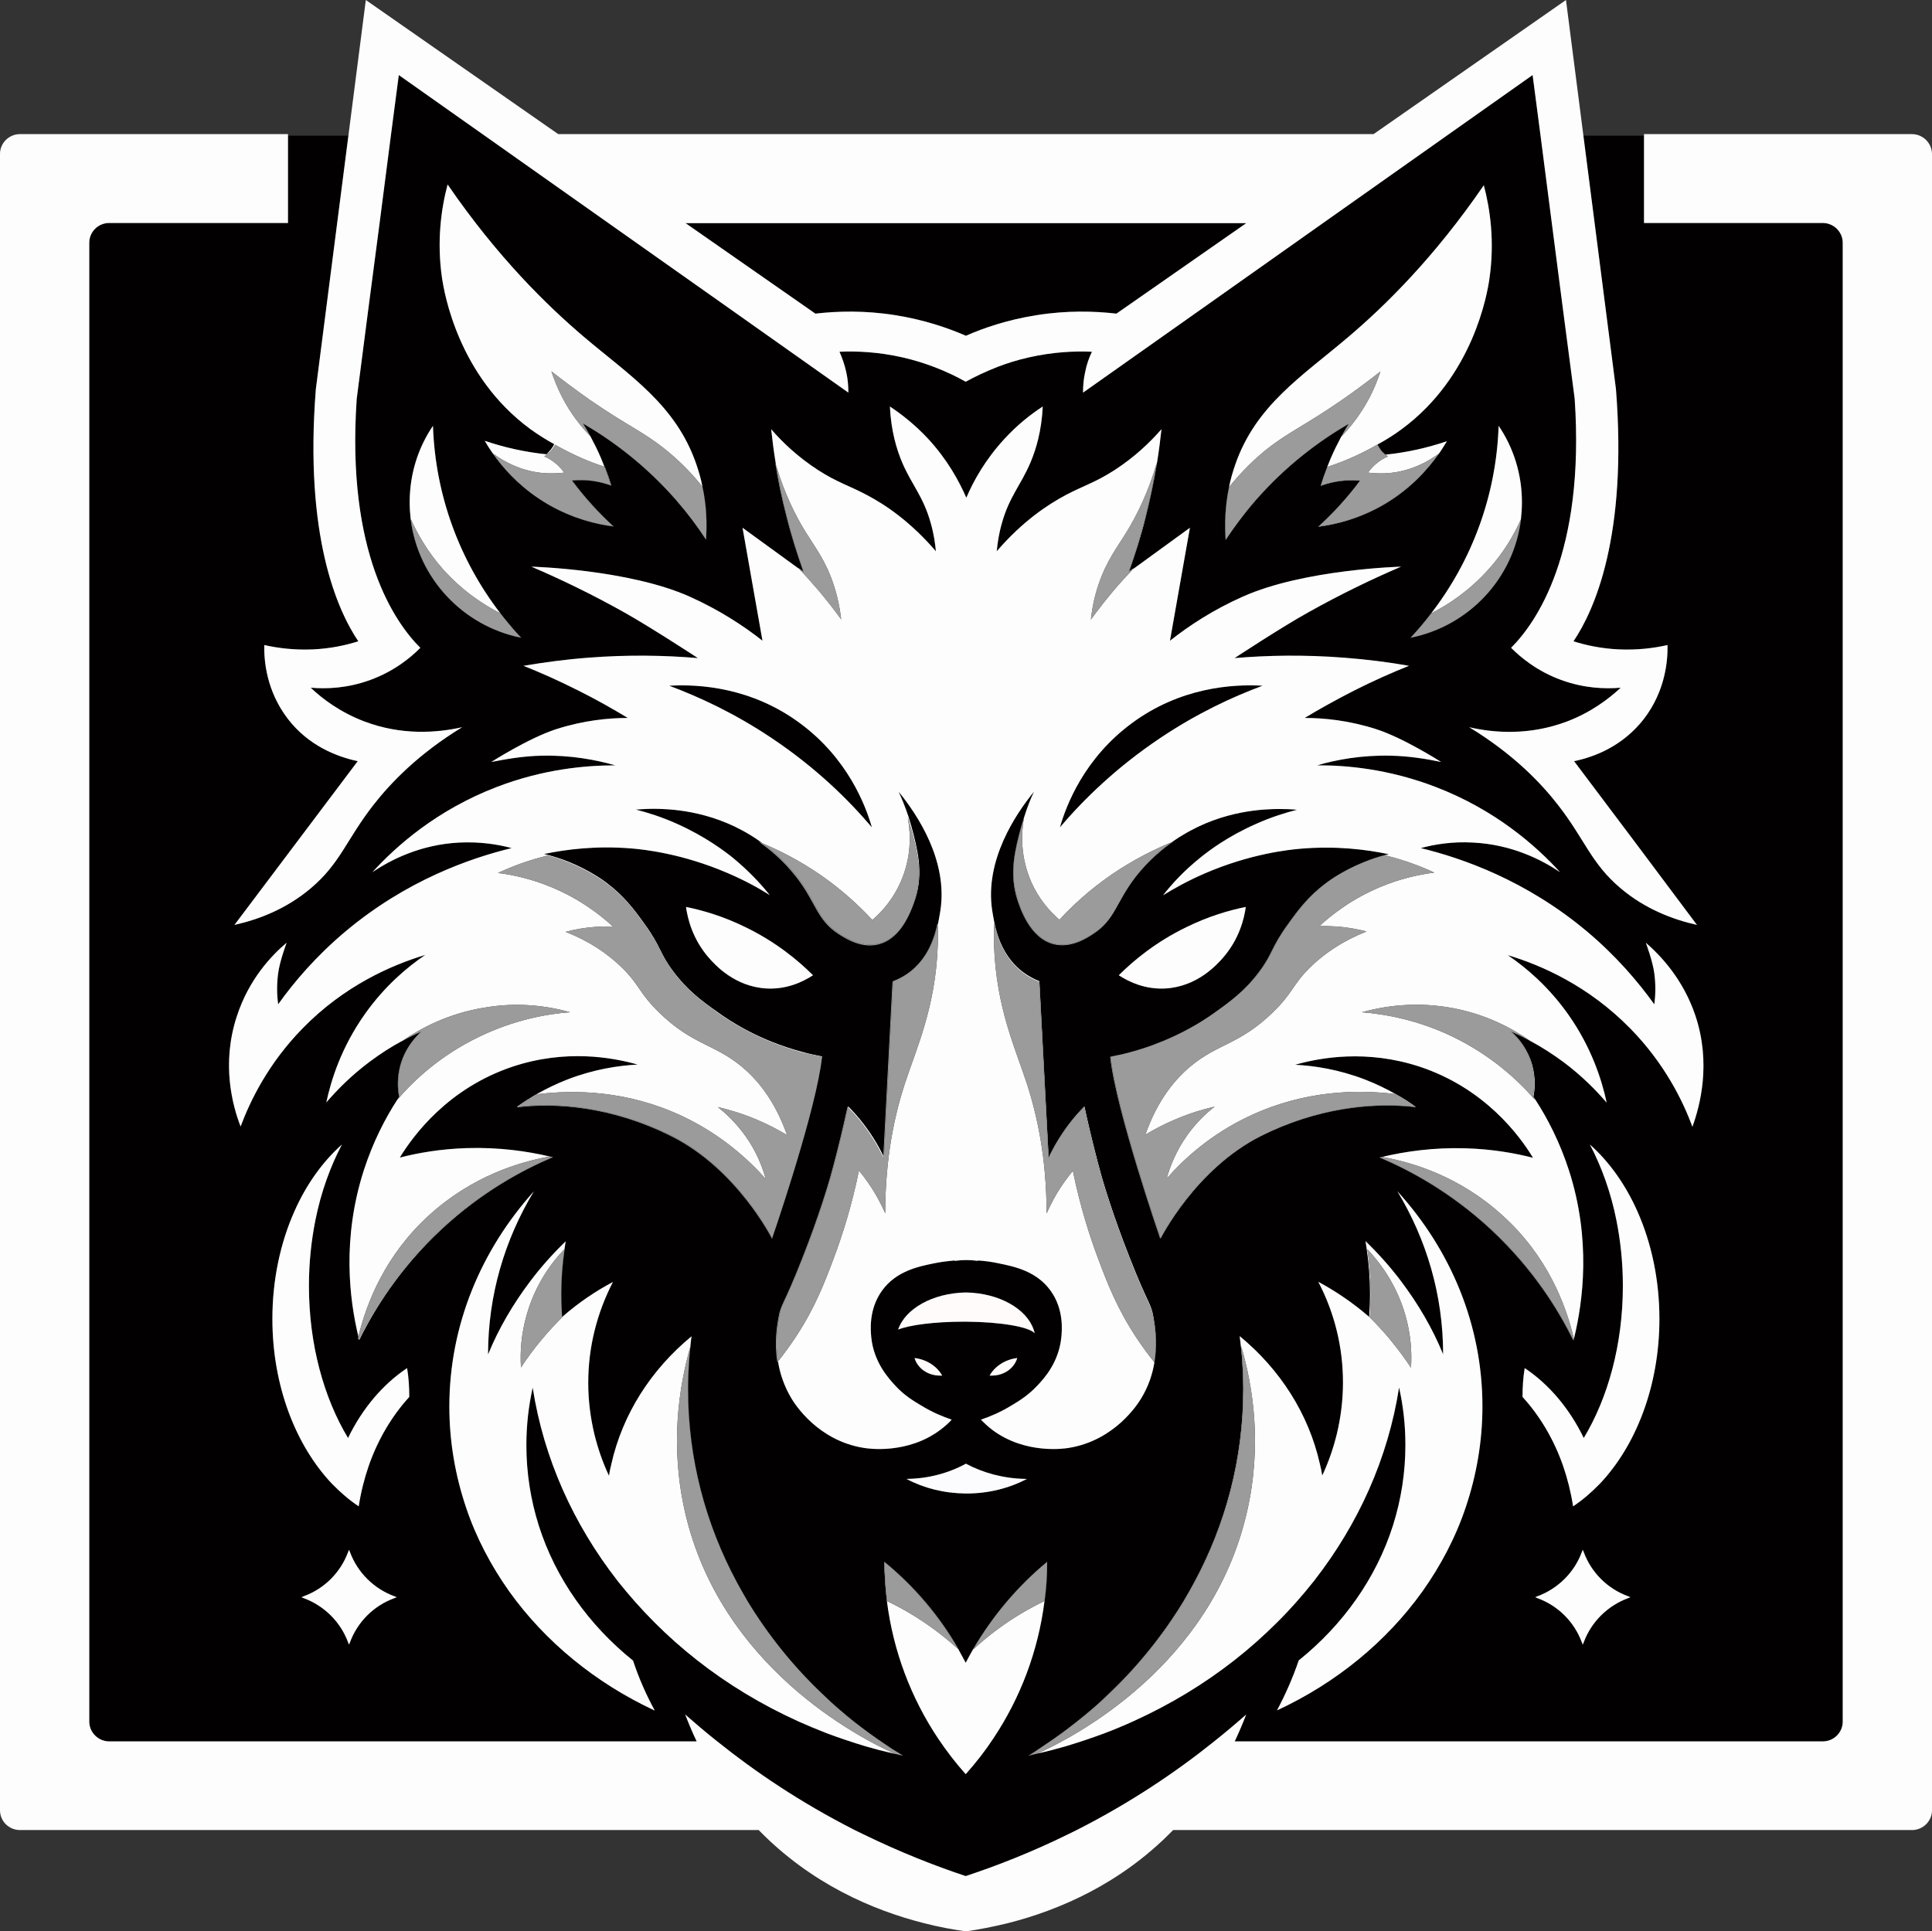 <?xml version="1.0" encoding="UTF-8"?>
<svg id="Camada_1" data-name="Camada 1" xmlns="http://www.w3.org/2000/svg" viewBox="0 0 978.1 977.9">
  <rect x="0" y="0" width="978.1" height="977.9" fill="#333333" stroke="none"/>
  <defs>
    <style>
      .cls-1 {
        fill: #fffbfb;
      }

      .cls-1, .cls-2, .cls-3, .cls-4, .cls-5, .cls-6 {
        stroke-width: 0px;
      }

      .cls-2 {
        fill: #9b9b9b;
      }

      .cls-3, .cls-4 {
        fill: #fdfdfd;
      }

      .cls-4, .cls-5 {
        fill-rule: evenodd;
      }

      .cls-5 {
        fill: #fcfcfe;
      }

      .cls-6 {
        fill: #020001;
      }
    </style>
  </defs>
  <path class="cls-6" d="M55.3,112.9c-5.6,0-10.1,4.5-10.1,10v748.8c0,5.5,4.6,10,10.1,10h297.4c-2.3-4.8-4.2-9.4-5.8-13.6,5,4.4,10.4,9,16.2,13.6,18.8,15.1,42,30.9,69.8,45,1.4.7,2.9,1.4,4.3,2.1,18.3,8.9,35.7,15.8,51.7,21.1,16-5.3,33.4-12.1,51.7-21.1,1.4-.7,2.9-1.4,4.3-2.1,27.8-14.1,51-29.9,69.8-45,5.8-4.6,11.2-9.2,16.2-13.6-1.6,4.2-3.5,8.7-5.8,13.6h297.7c5.6,0,10.1-4.5,10.1-10V122.9c0-5.5-4.6-10-10.1-10h-90.5v-44.21h-30.68c5.5,42.76,11.01,85.52,16.48,128.31,5.9,74.5-10.9,112-21.5,127.7,6.3,2,14.1,3.7,23,4.1,9.3.4,17.6-.6,24.6-2.2.2,7.6-1,23.3-12.1,37.6-10.5,13.4-24.5,19-35.2,21.2,20.8,27.6,41.6,55.3,62.2,82.9-12.1-2.7-26.2-8-38.7-18.6-15-12.7-17.9-24.5-31.7-42.2-8.7-11.2-22.6-25.7-44.9-39.3,12.9,3,30.7,4.2,49.5-2.9,12.1-4.6,21.1-11.4,27.2-17.1-8,.7-18.6.3-30.1-3.9-12.1-4.4-20.4-11.3-25.4-16.3,12.7-12.7,37.5-47.9,32.2-126.1-3.9-29.7-7.8-59.4-11.6-89.1-1.9-15-3.9-30-5.8-45-1.3-9.9-2.6-19.9-3.9-29.8l-42.2,29.8-63.7,45c-40.5,28.7-81.1,57.3-121.7,86,0-3,.2-6.4,1-10.1.8-4.2,2.1-7.7,3.5-10.6-8.7-.4-19.8.1-32.1,2.9-5.7,1.3-10.8,2.9-15.5,4.7-6.4,2.5-11.8,5.1-16.3,7.6-4.4-2.5-9.9-5.2-16.3-7.6-4.7-1.8-9.9-3.4-15.5-4.7-12.3-2.8-23.3-3.3-32.1-2.9,1.3,2.9,2.6,6.5,3.5,10.6.8,3.7,1,7.1,1,10.1-40.5-28.7-81.1-57.3-121.7-86l-63.7-45-42.2-29.8c-1.3,9.9-2.6,19.9-3.9,29.8-1.9,15-3.9,30-5.8,45-3.9,29.7-7.8,59.4-11.6,89.1-5.4,78.2,19.4,113.4,32.2,126.1-4.9,5-13.3,11.9-25.4,16.3-11.5,4.2-22.1,4.6-30.1,3.9,6.1,5.8,15.1,12.5,27.2,17.1,18.8,7.1,36.6,5.8,49.5,2.9-22.3,13.6-36.2,28.2-44.9,39.3-13.8,17.7-16.7,29.5-31.7,42.2-12.5,10.6-26.6,15.9-38.7,18.6,20.8-27.6,41.6-55.3,62.4-82.9-10.7-2.3-24.8-7.8-35.2-21.2-11.1-14.3-12.3-29.9-12.1-37.6,7.1,1.6,15.4,2.6,24.6,2.2,8.9-.4,16.7-2.1,23-4.1-10.6-15.7-27.4-53.2-21.5-127.7,5.47-42.79,10.98-85.54,16.48-128.31h-30.58v44.21H55.3ZM199.6,809.2c-10.4,3.8-18.6,12-22.4,22.3l-.5,1.2-.5-1.2c-3.8-10.3-12.1-18.5-22.4-22.3l-1.2-.5,1.2-.5c10.4-3.8,18.6-12,22.4-22.3l.5-1.2.5,1.2c3.8,10.3,12.1,18.5,22.4,22.3l1.2.5-1.2.5ZM186.6,742.4c-2.2,6.4-3.9,13.2-5,20.3-4.8-3.2-9.2-7-13.5-11.4-18.3-19.3-30.2-49.5-30.2-83.5,0-20,4.1-38.7,11.2-54.6,6-13.5,14.3-25.1,24-33.7-5.9,11.2-10.6,24.2-13.4,38.2-2.1,10.5-3.3,21.7-3.3,33.3,0,29.6,7.5,56.7,19.8,77.1,7.2-14.9,17.6-27.2,29.9-35.4.8,4.7,1.1,9.6,1.1,14.6-8.7,9.5-15.9,21.5-20.6,35.1ZM457.1,888.9c-1.4-.3-2.8-.6-4.1-.9-2.7-.6-5.3-1.3-7.9-1.9-2.3-.6-4.6-1.3-6.9-1.9-6.6-2-13.2-4.2-19.6-6.6-4.9-1.9-9.7-3.9-14.6-6.1-18.5-8.4-35.7-18.8-51.2-31-7.5-5.9-14.6-12.2-21.3-18.9s-12.9-13.7-18.7-21c-.1-.1-.2-.2-.3-.4-22.1-28.4-37.2-61.6-42.8-97.6-2.1,9.4-3.2,19.1-3.2,29.1,0,14.2,2.2,27.8,6.3,40.8,8.5,26.7,25.3,50.3,47.7,68.3,2.9,8.8,6.6,17.2,11,25.3-29.9-13.9-55.4-34.8-73.6-60.2-9.3-13.1-16.9-27.5-22-42.8-5.4-16.1-8.4-33.2-8.4-50.9,0-41.3,16.1-79.3,42.8-109-14.8,24.5-23.2,52.6-23.2,82.6,5.4-13.2,12.7-25.6,21.3-37,5.4-7.2,11.5-14,18-20.3-.2,1.3-.4,2.6-.6,3.9,0,.02,0,.04,0,.06.02-.02.04-.04.06-.06-1.1,7.4-1.7,15-1.7,22.8,0,3.1.1,6.3.3,9.4,0,.78.1,1.47.19,2.26.19-.19.37-.37.56-.56,7.6-6.6,16-12.4,25.1-17.2-8,15.5-12.5,32.8-12.5,51,0,8.9,1.1,17.6,3.1,26,1.8,7.3,4.2,14.3,7.4,21.1.3-2,.7-3.9,1.2-5.9,5.7-25.4,20.2-47.9,40.6-64.7-.2,1.7-.5,3.4-.6,5.1-.01.09-.02.19-.03.28.03-.09.05-.19.08-.28-.3,2.5-.5,5-.7,7.6-.3,4.7-.5,9.4-.5,14.2,0,35.1,8.9,68.3,24.8,97.8,1.8,3.3,3.6,6.5,5.5,9.7,10.3,16.9,22.8,32.5,37.4,46.4,3,2.9,6,5.7,9.2,8.4,4.6,4,9.4,7.8,14.5,11.5,2.6,1.9,5.3,3.8,8,5.6,1.3.9,2.7,1.8,4,2.7,1.9,1.1,3.6,2.2,5.4,3.3-.03,0-.05-.01-.08-.02,0,0,.02.01.03.02ZM488.9,898.3c-5.1-5.7-9.7-11.7-14-18.1-13.6-20.4-22.7-44.1-25.9-69.6-.8-6.5-1.2-13.1-1.3-19.8.05.04.1.09.15.13,0,0,0-.02,0-.03,15.1,12.3,27.9,27.4,37.6,44.4-.1-.09-.22-.19-.32-.29.06.1.11.19.17.29,1.2,2.2,2.4,4.3,3.6,6.6,1.1-2.2,2.4-4.4,3.6-6.6,9.9-17,22.6-32.1,37.6-44.5,0,.01,0,.03,0,.04.02-.01.03-.03.05-.04,0,6.7-.4,13.3-1.3,19.8-.02,0-.04.02-.05.03-3.2,25.49-12.3,49.18-25.9,69.57-4.2,6.4-8.9,12.4-14,18.1ZM454.7,673.2c3.5-10.5,17.4-18.5,34.3-18.8,16.9.3,30.7,8.3,34.3,18.8.2.6.4,1.2.5,1.9-2.5-3.2-17-5.8-34.8-5.9h-1.2c-14.8,0-27.4,1.7-33.1,4ZM477,696.5h-1.1c-6.3,0-11.4-3.8-12.9-8.9,6.1.7,11.4,4.2,14,8.9ZM515,687.6c-1.5,5.1-6.6,8.9-12.9,8.9h-1.1c2.6-4.7,7.9-8.2,14-8.9ZM489,741.1c8.8,4.7,19.1,7.5,30.1,7.7h.8c-8.9,4.7-19.4,7.4-30.5,7.4h-.4c-11-.1-21.3-2.7-30.1-7.4,11-.1,21.3-2.9,30.1-7.7ZM742.1,763c-5.1,15.3-12.7,29.7-22,42.8-18.2,25.4-43.6,46.3-73.6,60.2,4.3-8.1,8-16.5,11-25.3,22.4-18,39.2-41.6,47.7-68.3,4.1-13,6.3-26.6,6.3-40.8,0-10-1.1-19.7-3.2-29.1-5.6,36-20.7,69.2-42.8,97.6-.1.2-.2.3-.3.4-5.8,7.3-12,14.4-18.7,21-6.7,6.7-13.8,13-21.3,18.9-15.5,12.2-32.7,22.6-51.2,31-4.8,2.2-9.6,4.2-14.6,6.1-6.4,2.4-13,4.6-19.6,6.6-2.3.6-4.6,1.3-6.9,1.9-2.5.67-5.01,1.25-7.6,1.83-.05.02-.1.05-.15.07-1.4.3-2.8.6-4.2,1,.03-.02.07-.04.1-.06-.08.02-.17.04-.25.06,1.8-1.1,3.5-2.2,5.2-3.4,1.3-.9,2.7-1.8,4-2.7,2.7-1.8,5.4-3.7,8-5.6,5-3.7,9.8-7.5,14.5-11.5,3.2-2.7,6.2-5.5,9.2-8.4,14.6-13.9,27.1-29.5,37.4-46.4,1.9-3.2,3.7-6.4,5.5-9.7,15.9-29.5,24.8-62.7,24.8-97.8,0-4.8-.2-9.5-.5-14.2-.2-2.6-.4-5.1-.7-7.6-.2-1.7-.4-3.4-.6-5.1,20.4,16.8,34.9,39.3,40.6,64.7.5,2,.9,3.9,1.2,5.9,3.2-6.8,5.6-13.8,7.4-21.1,2-8.4,3.1-17.1,3.1-26,0-18.2-4.4-35.5-12.5-51,9.1,4.9,17.5,10.7,25.1,17.2l.6.6s.01-.09.02-.13c-.09-.09-.18-.18-.27-.27.09.09.18.18.27.27.09-.74.18-1.41.18-2.17.2-3.1.3-6.3.3-9.4,0-7.7-.6-15.3-1.7-22.8-.2-1.3-.4-2.6-.6-3.9,6.5,6.3,12.6,13.1,18,20.3,8.6,11.4,15.9,23.8,21.3,37,0-30-8.4-58.1-23.2-82.6,27.1,29.8,43.1,67.8,43.1,109,0,17.7-3,34.8-8.4,50.9ZM824.2,809.2c-10.3,3.8-18.6,12-22.4,22.3l-.5,1.2-.5-1.2c-3.8-10.3-12-18.5-22.4-22.3l-1.2-.5,1.2-.5c10.3-3.8,18.6-12,22.4-22.3l.5-1.2.5,1.2c3.8,10.3,12,18.5,22.4,22.3l1.2.5-1.2.5ZM809.9,751.3c-4.3,4.4-8.7,8.2-13.5,11.4-1.1-7.1-2.8-13.9-5-20.3-4.7-13.6-11.9-25.6-20.6-35.1,0-5,.3-9.9,1.1-14.6,12.3,8.2,22.7,20.5,29.9,35.4,12.3-20.4,19.8-47.5,19.8-77.1,0-11.6-1.2-22.8-3.3-33.3-2.8-14-7.5-27-13.4-38.2,9.7,8.6,18,20.2,24,33.7,7.1,15.9,11.2,34.6,11.2,54.6,0,34-11.9,64.2-30.2,83.5ZM770.5,254.3c0,2.9-.2,5.7-.5,8.5,0,.05-.02.11-.02.16.02-.05.05-.11.07-.16-3.6,30-26.4,54.2-55.9,60.1,0,0,0,0,.01-.01-.02,0-.04,0-.06.01,3.7-3.9,7.2-8.1,10.5-12.4,20.4-26.5,32.9-59.3,34.1-94.9,7.5,11,11.8,24.4,11.8,38.7ZM622.2,246.7c.7-3.7,1.8-7.5,3.1-11.3,10.4-30.2,33.9-44.9,57.2-64.7,18.4-15.6,43.4-40,68.7-76.9,3.2,12,5.6,28.6,2.8,47.6-1,6.8-7.9,49.1-44.5,76-4.3,3.2-8.5,5.7-12.2,7.7.5,1,1.2,2,2,3.1.2.2.3.4.5.5,0,0,0,.1.1.1.1.13.22.24.34.36.4.37.8.71,1.21,1.03,4.89-.5,10.07-1.3,15.56-2.49,5.6-1.2,10.7-2.7,15.5-4.3-1.1,1.8-2.4,4-4.1,6.4-5.5,7.8-14.4,17.9-28,25.8-12.5,7.2-24.4,10-33,11.1.04-.04.08-.07.12-.11-.02,0-.05,0-.07,0,3.5-3.2,7.2-6.8,10.9-10.9,3.87-4.26,7.24-8.43,10.13-12.3-3.79-.3-7.99-.3-12.58.6-2.7.5-5.1,1.2-7.3,2,.9-3,2-6.2,3.3-9.5.5-1.3,1.1-2.6,1.6-4,1.7-4,3.6-7.8,5.4-11.2.02-.04.04-.08.06-.11,0,0,0,0-.01.01,1.28-2.36,2.56-4.52,3.83-6.59-14.5,8.4-31.39,20.8-46.98,38.59-6,6.9-11,13.7-15.3,20.2-.5-7.4-.4-16.7,1.7-26.7ZM226.6,93.4c25.3,36.9,50.4,61.3,68.7,76.9,23.3,19.8,46.8,34.5,57.2,64.7,1.3,3.8,2.4,7.6,3.1,11.3.01.06.02.12.04.18,0,0,0,.01.01.02,2.2,10,2.3,19.3,1.8,26.7-.02-.02-.03-.05-.05-.07,0,.02,0,.05,0,.07-4.2-6.5-9.3-13.3-15.3-20.2-15.57-17.77-32.44-30.15-46.92-38.55,1.29,2.09,2.58,4.27,3.87,6.65-.04-.04-.08-.09-.12-.13.02.04.05.09.07.13,1.8,3.4,3.7,7.1,5.4,11.2.6,1.4,1.1,2.7,1.6,4,0,0,0,.01,0,.02.08.03.16.06.24.08,1.3,3.3,2.4,6.5,3.3,9.5-2.2-.8-4.6-1.5-7.3-2-4.6-.9-8.8-.9-12.6-.6,2.9,3.9,6.3,8.1,10.2,12.4,3.6,4,7.3,7.6,10.8,10.9-8.6-1.1-20.5-3.9-33-11.1-1.72-1-3.37-2.04-4.94-3.09-10.94-7.33-18.38-15.87-23.21-22.81-1.7-2.4-3-4.5-4.1-6.4,4.8,1.6,10,3.1,15.5,4.3,5.5,1.2,10.8,2,15.6,2.5h.2c.4-.4.9-.9,1.3-1.4l.1-.1c.2-.2.3-.4.5-.5.8-1,1.5-2.1,2-3.1-3.7-2-7.9-4.6-12.2-7.7-36.6-26.9-43.5-69.2-44.6-76.2-2.8-19-.4-35.6,2.8-47.6ZM207.9,262.8c-.3-2.8-.5-5.6-.5-8.5,0-14.3,4.3-27.7,11.8-38.7,1.2,35.6,13.7,68.4,34.1,94.9.71.93,1.44,1.85,2.17,2.77,2.7,3.33,5.48,6.57,8.38,9.63-.02,0-.04,0-.06-.01,0,0,0,0,.01.01-29.4-5.9-52.2-30.1-55.9-60.1ZM119.9,514.5c6.1-18.8,17.7-30.9,25.2-37.2,0,0-3.5,9.3-4.3,15.5-.8,6.1-.6,11.4,0,15.7,8.1-11.4,19.3-24.5,34.2-37,30.8-25.8,63-37,84-42.1-7-1.9-16-3.3-26.5-2.8-19.7,1-34.8,8.8-44,15,12.2-13.4,32.8-31.6,63.1-43.2,23.5-9,44.8-10.9,59.9-10.9-9.9-2.8-22.5-5.2-37.1-4.9-9.8.2-18.4,1.8-25.7,3.2,0,0,18.9-12.1,32.8-16.6,14-4.5,26.7-5.7,36.3-5.7-7.6-4.6-15.9-9.3-24.9-13.8-9.7-4.9-19.1-9.1-27.9-12.6,10.1-1.7,21-3.2,32.7-4.1,20.5-1.6,39.2-1.2,55.6.2-.6-.4-23.7-15.5-37.2-23.1-16.6-9.3-32.4-16.9-47.1-23.2,0,0,49.2,1.3,80.2,15.2,15.1,6.8,27.3,14.8,36.8,22.3-3.4-19-6.7-38.1-10.1-57.2,0,0,17.4,12.6,28.2,20.5h.1s.06.04.1.07c-.12-.12-.23-.25-.35-.37,1,.6,1.8,1.3,2.7,1.9-3-8.5-6-17.7-8.5-27.8-2.5-9.5-4.3-18.7-5.7-27.3.15.51.3,1,.45,1.5-.07-.4-.14-.81-.2-1.2-1-6-1.7-11.7-2.3-17.2,5.5,6.4,13.3,13.9,23.6,20.6,9.9,6.4,16,8,24.8,12.7,9.5,5,22,13.4,35,28.5-.4-4.1-1.1-9-2.6-14.2-3.8-13.7-9.6-19.3-14.5-30.8-2.7-6.4-5.6-15.7-6.2-28.3,5.9,3.9,12.7,9.2,19.4,16.4,9.6,10.4,15.5,21.1,19.3,29.8,3.7-8.7,9.7-19.4,19.3-29.8,6.6-7.2,13.4-12.5,19.4-16.4-.6,12.6-3.5,21.9-6.2,28.3-4.9,11.6-10.7,17.2-14.5,30.8-1.5,5.2-2.2,10-2.6,14.2,13-15.1,25.6-23.5,35-28.5,8.9-4.7,14.9-6.3,24.8-12.7,10.3-6.7,18-14.2,23.6-20.6-.6,5.4-1.3,11.2-2.3,17.2-1.4,8.6-3.3,17.8-5.7,27.3-2.47,9.97-5.43,19.07-8.39,27.48.76-.57,1.6-1.22,2.54-1.78-.22.23-.44.47-.66.7.23-.16.46-.33.71-.5,10.8-7.9,28.2-20.5,28.2-20.5-3.4,19-6.7,38.1-10.1,57.2,9.5-7.5,21.7-15.6,36.8-22.3,31-13.9,80.2-15.2,80.2-15.2-14.7,6.3-30.5,13.9-47.1,23.2-13.5,7.5-36.6,22.7-37.2,23.1,16.4-1.4,35.1-1.8,55.6-.2,11.7.9,22.6,2.3,32.7,4.1-8.8,3.5-18.2,7.7-27.9,12.6-9,4.6-17.3,9.2-24.9,13.8,9.7,0,22.3,1.2,36.3,5.7,13.9,4.5,32.8,16.6,32.8,16.6-7.3-1.5-15.9-3-25.7-3.2-14.6-.3-27.2,2-37.1,4.9,15.1-.1,36.4,1.9,59.9,10.9,30.3,11.6,50.9,29.8,63.1,43.2-9.2-6.2-24.3-14-44-15-10.5-.6-19.6.9-26.5,2.8,21,5.1,53.2,16.3,84,42.1,14.9,12.5,26,25.6,34.2,37,.6-4.4.8-9.7,0-15.7-.8-6.2-4.3-15.5-4.3-15.5,7.4,6.4,19,18.5,25.2,37.2,7.9,24,2.3,45.2-1.6,56-4.8-13-14-31.9-31.3-49.6-21.2-21.7-45.1-32.2-62.2-37.3,9.3,6.3,20.5,15.8,30.4,29.7,12.1,17,17.3,33.8,19.7,45-5.5-6.4-12.6-13.6-21.8-20.5-5.7-4.2-11.2-7.7-16.4-10.5-.17-.1-.34-.18-.51-.28.09.06.18.12.26.18-3.4-1.85-6.7-3.5-9.82-4.87,3.89,3.5,8.38,9.09,10.57,16.97,1.7,6.3,1.4,11.9.6,16,.3.5.7,1,1,1.5,6.3,9.7,12.4,21.6,17,35.8,11.3,35.1,7.1,66.3,2.6,84.9-.1.3-.2.7-.3,1-.02-.05-.05-.1-.08-.15-.02.08-.05.17-.08.25-7.2-14.7-19.9-35.7-41.4-55.8-20.7-19.3-41.7-30.4-56.6-36.7.09-.02.17-.04.25-.05-.03-.01-.07-.03-.1-.05.5-.1.9-.2,1.4-.3,11.4-2.7,25.7-4.8,42.1-4.3,13.2.4,24.7,2.4,34,4.8-6.8-11.3-24.5-35.2-57.3-46.1-26.7-8.8-50.2-4.7-63.1-1,9.6.5,21.9,2.3,35.4,7.5,5.7,2.2,10.7,4.7,15.2,7.2,4,2.2,7.5,4.5,10.5,6.7-.16-.02-.32-.04-.47-.06.07.05.15.1.22.16-17.8-2.17-44.48-.78-73.1,12.18-1.68.77-3.36,1.57-5.05,2.42-33.2,16.7-50.8,51.8-50.8,51.8,0,0-.03-.08-.08-.23-.11.21-.17.33-.17.33,0,0-22.5-65.2-25.3-92,.08-.02.17-.03.26-.05,0-.02,0-.03,0-.05,3.1-.6,6.5-1.3,10.1-2.3,16.23-4.39,28.63-11,36.47-15.91,2.57-1.63,4.64-3.08,6.18-4.19,7.5-5.3,15.1-10.8,22.4-20.6,7-9.3,5.9-12.2,14.8-24.4,4.8-6.7,10-13.7,18.9-20.4,1.7-1.3,8.7-6.4,19.1-10.6.05-.02.09-.03.14-.05.04-.02.07-.03.11-.05,3.9-1.6,7.6-2.8,10.9-3.6.6-.1,1.2-.3,1.7-.4-11.4-2.4-26.6-4.3-44.5-2.8-5.9.5-25.5,2.5-48.6,12.5-8.6,3.7-15.7,7.7-21.2,11.1,4.6-5.9,10.8-12.6,18.8-19,3.9-3.2,13.8-10.8,28.4-17.2,7.6-3.4,14.7-5.6,20.6-7.1-2.8-.3-5.9-.4-9.4-.4-6.9.1-27.6.5-48.4,13.2-1.1.6-2.7,1.6-4.7,3-.28.19-.56.39-.85.59.23-.1.47-.2.7-.29-5,3.5-12.3,9.3-19,17.9-10.1,13.1-10.4,21.7-21.5,28.9-3.3,2.2-11.3,7.3-19.9,5.2-12.3-3-17.2-18.5-18.6-22.8-4.2-13.4-1-25.4,2-36.6.5-1.7,1-3.4,1.5-5-.03.14-.05.3-.08.44.08-.24.15-.5.23-.74,1.5-4.8,3.2-9.1,4.9-12.6-9.5,11.6-25,34.9-21.2,60.1.3,1.7.6,3.8,1.1,6.2,1.6,7.7,5.1,18,14.5,25.1,2.9,2.1,5.7,3.6,8.3,4.6l4.7,89.4.5-1.3c2.7-5.4,6.3-11.5,11.3-17.7,2.1-2.6,4.2-4.9,6.3-7,1,4.5,2.1,9.6,3.5,15.3.9,3.7,2.9,11.9,5.4,20.8,1,3.3,5.3,18.4,14.1,40.7,9.6,24.5,10.7,22.5,12,30.2.66,3.77,1.94,11.37.74,20.53-.08.68-.18,1.37-.29,2.07,0,0-.01-.01-.02-.02-.93,5.8-2.92,12.06-6.73,18.32-1.7,2.8-13.3,21.2-36.6,25-2.3.4-22.1,3.3-38.7-9.1-2.4-1.8-4.3-3.7-5.8-5.2,4.4-1.5,9.8-3.7,15.5-7.2,4-2.4,8.6-5.2,13.3-10.3,3.1-3.3,10.6-11.4,11.9-24.1.3-3.2,1.5-14.2-5.5-23.8-7.1-9.8-18.2-12.1-26-13.7-3.6-.8-7.3-1.3-10.7-1.5l-.1.2c-1.5-.2-3.5-.4-5.8-.4s-4.3.2-5.8.4l-.1-.2c-3.3.3-7,.7-10.7,1.5-7.8,1.6-18.9,3.9-26,13.7-7,9.6-5.8,20.6-5.5,23.8,1.3,12.6,8.8,20.7,11.9,24.1,4.6,5.1,9.3,7.9,13.3,10.3,5.7,3.5,11.1,5.7,15.5,7.2-1.4,1.6-3.4,3.4-5.8,5.2-16.6,12.4-36.4,9.5-38.7,9.1-23.3-3.7-34.9-22.2-36.6-25-3.8-6.4-5.9-12.8-6.8-18.7,0-.04-.01-.08-.02-.12-.11.14-.22.29-.33.42-1.6-9.9-.2-18.2.5-22.2,1.3-7.7,2.4-5.7,12-30.2,8.8-22.3,13.1-37.4,14.1-40.7,2.5-8.9,4.5-17.1,5.4-20.8,1.4-5.7,2.5-10.8,3.5-15.3.08.08.15.16.23.24.04-.17.08-.36.12-.54,2.1,2.1,4.2,4.4,6.3,7,5,6.2,8.7,12.3,11.3,17.7l.21.54,4.64-88.34c.11-.04.23-.1.34-.15v-.15c2.61-1,5.51-2.5,8.31-4.6.52-.39,1.01-.8,1.5-1.21,8.02-7,11.16-16.42,12.65-23.59.03.32.04.67.06,1,.1-.44.2-.87.29-1.3.5-2.4.8-4.5,1.1-6.2,3.8-25.3-11.7-48.5-21.2-60.1,1.7,3.6,3.4,7.8,5,12.6.5,1.6,1,3.3,1.5,5,3,11.2,6.2,23.2,2,36.6-.45,1.38-1.27,3.93-2.57,6.85-2.69,6.22-7.68,14.34-16.28,16.35-8.6,2.1-16.6-3.1-19.9-5.2-11.2-7.2-11.4-15.9-21.5-28.9-6.7-8.6-13.9-14.4-19-17.9.63.26,1.3.54,1.95.82-.59-.43-1.16-.84-1.7-1.22-1.9-1.4-3.6-2.4-4.7-3.1-20.8-12.7-41.5-13.1-48.4-13.2-3.5,0-6.6.2-9.4.4,5.9,1.5,13,3.7,20.6,7.1,14.6,6.5,24.5,14.1,28.4,17.2,7.9,6.5,14.1,13.1,18.8,19-5.5-3.5-12.6-7.4-21.2-11.1-23.2-10-42.7-12-48.6-12.5-17.8-1.5-33.1.4-44.5,2.8.6.1,1.1.3,1.7.4,3.3.9,7,2,10.9,3.6,10.4,4.2,17.4,9.3,19.1,10.6,8.9,6.7,14.1,13.7,18.9,20.4,8.9,12.2,7.8,15.1,14.8,24.4,7.3,9.8,14.9,15.3,22.4,20.6,6.2,4.5,21.1,14.4,42.9,20.2,3.6,1,7,1.7,10.1,2.3-.18,1.74-.45,3.65-.79,5.69-4.76,29.23-24.56,86.61-24.56,86.61,0,0-17.6-35.1-50.8-51.8-30.6-15.4-59.5-17.1-78.4-14.7.16-.12.33-.23.49-.35-.15.02-.3.03-.44.05,3.1-2.2,6.6-4.5,10.5-6.7,4.5-2.5,9.5-5,15.2-7.2,13.5-5.2,25.9-7,35.4-7.5-13-3.7-36.5-7.8-63.1,1-32.8,10.9-50.4,34.8-57.3,46.1,9.3-2.4,20.8-4.4,34-4.8,16.4-.5,30.7,1.6,42.1,4.3.5.1.9.2,1.4.3-14.9,6.3-35.9,17.4-56.6,36.7-21.5,20.1-34.2,41.1-41.4,55.8-.04-.11-.07-.24-.11-.38-.08.16-.16.32-.24.47-.1-.3-.2-.7-.3-1,.06-.25.13-.52.19-.77-4.53-18.67-8.4-49.54,2.76-84.23,4.58-14.15,10.66-26.02,16.94-35.7-.03.03-.06.07-.09.1.3-.5.7-1,1-1.5-.8-4.1-1.1-9.7.6-16,1.38-4.97,3.68-9.03,6.16-12.23,1.42-1.86,2.91-3.42,4.32-4.72-3.17,1.39-6.53,2.97-9.99,4.95.24-.17.5-.34.75-.51-.2.11-.4.21-.6.31-5.2,2.8-10.7,6.3-16.3,10.5-9.2,6.9-16.3,14.1-21.8,20.5,2.4-11.3,7.6-28,19.7-45,9.9-13.9,21.1-23.4,30.4-29.7-17.2,5.2-41.1,15.6-62.2,37.3-17.3,17.7-26.4,36.5-31.3,49.6-4.2-10.8-9.8-31.9-1.9-55.9ZM566.4,493.8c7.5-7.5,18.8-16.9,34.3-24.4,11.2-5.5,21.6-8.5,30-10.2-.8,5.9-3.3,16.3-11.6,25.8-3.1,3.5-13,14.6-29.2,15.5-9.8.5-17.8-3-23.5-6.7ZM411.6,493.8c-5.7,3.7-13.7,7.2-23.5,6.7-16.2-.9-26.1-12-29.2-15.5-8.3-9.5-10.8-19.9-11.6-25.8,8.4,1.7,18.8,4.7,30,10.2,15.5,7.5,26.8,16.9,34.3,24.4Z"/>
  <path class="cls-6" d="M587.2,373.8c18.9-12.7,36.9-21,52-26.6-15.4-.9-41.7.9-66.1,18.9-24.2,17.8-33.3,41.6-36.5,52.8,11.8-13.9,28.4-30.2,50.6-45.1Z"/>
  <path class="cls-6" d="M441.4,418.9c-3.2-11.2-12.3-35-36.5-52.8-24.4-18-50.7-19.8-66.1-18.9,15,5.6,33.1,13.9,52,26.6,22.3,14.9,38.8,31.2,50.6,45.1Z"/>
  <path class="cls-6" d="M453.4,159.6c14.4,2.3,26.4,6.4,35.6,10.4,9.1-4,21.1-8.1,35.6-10.4,15.6-2.5,29.5-2.1,40.6-.8l65.7-45.8h-283.8l65.7,45.8c11.1-1.3,25-1.7,40.6.8Z"/>
  <path class="cls-5" d="M489,756.2h.4c11.1,0,21.6-2.7,30.5-7.4h-.8c-11-.2-21.3-3-30.1-7.7-8.8,4.8-19.1,7.6-30.1,7.7,8.8,4.7,19.1,7.3,30.1,7.4Z"/>
  <path class="cls-1" d="M489,669.2c17.8.1,32.3,2.7,34.8,5.9-.1-.7-.3-1.3-.5-1.9-3.6-10.5-17.4-18.5-34.3-18.8-16.9.3-30.8,8.3-34.3,18.8,5.7-2.3,18.3-4,33.1-4h1.2Z"/>
  <path class="cls-1" d="M475.9,696.5h1.1c-2.6-4.7-7.9-8.2-14-8.9,1.5,5.1,6.6,8.9,12.9,8.9Z"/>
  <path class="cls-1" d="M502.1,696.5c6.3,0,11.4-3.8,12.9-8.9-6.1.7-11.4,4.2-14,8.9h1.1Z"/>
  <path class="cls-3" d="M346.85,765.8c-7.86-34.04-3.04-63.92,2.62-83.82.01-.09.02-.19.03-.28.1-1.7.4-3.4.6-5.1-20.4,16.8-34.9,39.3-40.6,64.7-.5,2-.9,3.9-1.2,5.9-3.2-6.8-5.6-13.8-7.4-21.1-2-8.4-3.1-17.1-3.1-26,0-18.2,4.5-35.5,12.5-51-9.1,4.8-17.5,10.6-25.1,17.2-.19.19-.37.37-.56.56,0,.02,0,.03,0,.04.2-.2.4-.4.6-.6-3.5,3.5-7.2,7.4-10.8,11.7-4.1,4.9-7.6,9.7-10.7,14.4-.5-7.8.1-16.9,2.9-26.7,4.39-15.36,12.45-26.34,19.14-33.24,0-.02,0-.04,0-.06.2-1.3.4-2.6.6-3.9-6.5,6.3-12.6,13.1-18,20.3-8.6,11.4-15.9,23.8-21.3,37,0-30,8.4-58.1,23.2-82.6-26.7,29.7-42.8,67.7-42.8,109,0,17.7,3,34.8,8.4,50.9,5.1,15.3,12.7,29.7,22,42.8,18.2,25.4,43.7,46.3,73.6,60.2-4.4-8.1-8.1-16.5-11-25.3-22.4-18-39.2-41.6-47.7-68.3-4.1-13-6.3-26.6-6.3-40.8,0-10,1.1-19.7,3.2-29.1,5.6,36,20.7,69.2,42.8,97.6.1.2.2.3.3.4,5.8,7.3,12,14.3,18.7,21s13.8,13,21.3,18.9c15.5,12.2,32.7,22.6,51.2,31,4.9,2.2,9.7,4.2,14.6,6.1,6.4,2.4,13,4.6,19.6,6.6,2.3.6,4.6,1.3,6.9,1.9,2.6.6,5.2,1.3,7.9,1.9,1.3.3,2.7.6,4.1.9,0,0-.02-.01-.03-.02-1.37-.29-2.75-.59-4.02-.88-18.3-8.2-88.2-44.2-106.2-122.2Z"/>
  <path class="cls-3" d="M176.2,728.1c-12.3-20.4-19.8-47.5-19.8-77.1,0-11.6,1.2-22.8,3.3-33.3,2.8-14,7.5-27,13.4-38.2-9.7,8.6-18,20.2-24,33.7-7.1,15.9-11.2,34.6-11.2,54.6,0,34,11.9,64.2,30.2,83.5,4.3,4.4,8.7,8.2,13.5,11.4,1.1-7.1,2.8-13.9,5-20.3,4.7-13.6,11.9-25.6,20.6-35.1,0-5-.3-9.9-1.1-14.6-12.3,8.2-22.7,20.5-29.9,35.4Z"/>
  <path class="cls-3" d="M505.35,824.7c-4.8,3.5-9,7.1-12.7,10.5,9.79-16.88,22.47-31.97,37.45-44.36,0-.01,0-.03,0-.04-15,12.4-27.7,27.5-37.6,44.5-1.2,2.2-2.5,4.4-3.6,6.6-1.2-2.3-2.4-4.4-3.6-6.6-.06-.1-.11-.19-.17-.29-3.63-3.32-7.81-6.81-12.48-10.21-8.3-6.1-16.4-10.7-23.5-14.1-.8-6.49-1.2-13.08-1.3-19.77-.05-.04-.1-.09-.15-.13.1,6.7.5,13.3,1.3,19.8,3.2,25.5,12.3,49.2,25.9,69.6,4.3,6.4,8.9,12.4,14,18.1,5.1-5.7,9.8-11.7,14-18.1,13.6-20.39,22.69-44.08,25.9-69.57-7.09,3.4-15.17,7.99-23.45,14.07Z"/>
  <path class="cls-3" d="M730.6,685.7c-5.4-13.2-12.7-25.6-21.3-37-5.4-7.2-11.5-14-18-20.3.2,1.3.4,2.6.6,3.9,1.1,7.5,1.7,15.1,1.7,22.8,0,3.1-.1,6.3-.3,9.4,0,.75-.09,1.42-.18,2.17.11.11.22.22.33.33.1-.8.2-1.5.2-2.3.2-3.1.3-6.3.3-9.4,0-7.7-.6-15.3-1.7-22.8,6.6,7,14.8,18,19.2,33.3,2.8,9.7,3.4,18.8,2.9,26.7-3.1-4.7-6.7-9.5-10.7-14.4-3.4-4.06-6.8-7.75-10.2-11.1-.11-.11-.22-.23-.33-.33,0,.05-.01.09-.02.13l-.6-.6c-7.6-6.5-16-12.3-25.1-17.2,8.1,15.5,12.5,32.8,12.5,51,0,8.9-1.1,17.6-3.1,26-1.8,7.3-4.2,14.3-7.4,21.1-.3-2-.7-3.9-1.2-5.9-5.7-25.4-20.2-47.9-40.6-64.7.2,1.7.4,3.4.6,5.1.3,2.5.5,5,.7,7.6.3,4.7.5,9.4.5,14.2,0,35.1-8.9,68.3-24.8,97.8-1.8,3.3-3.6,6.5-5.5,9.7-10.3,16.9-22.8,32.5-37.4,46.4-3,2.9-6,5.7-9.2,8.4-4.7,4-9.5,7.8-14.5,11.5-2.6,1.9-5.3,3.8-8,5.6-1.3.9-2.7,1.8-4,2.7-1.7,1.2-3.4,2.3-5.2,3.4.08-.02.17-.04.25-.06,1.76-1.08,3.43-2.16,5.1-3.34,1.3-.9,2.7-1.8,4-2.7,2.7-1.8,5.4-3.7,8-5.6,5-3.7,9.8-7.5,14.5-11.5,3.2-2.7,6.2-5.5,9.2-8.4,14.6-13.9,27.1-29.5,37.4-46.4,1.9-3.2,3.7-6.4,5.5-9.7,15.9-29.5,24.8-62.7,24.8-97.8,0-4.8-.2-9.5-.5-14.2-.2-2.6-.4-5.1-.7-7.6,5.9,20,10.8,49.9,2.9,84.1-17.95,77.89-87.52,113.81-105.95,122.13,2.59-.58,5.1-1.16,7.6-1.83,2.3-.6,4.6-1.3,6.9-1.9,6.6-2,13.2-4.2,19.6-6.6,5-1.9,9.8-3.9,14.6-6.1,18.5-8.4,35.7-18.8,51.2-31,7.5-5.9,14.6-12.2,21.3-18.9,6.7-6.6,12.9-13.7,18.7-21,.1-.1.2-.2.3-.4,22.1-28.4,37.2-61.6,42.8-97.6,2.1,9.4,3.2,19.1,3.2,29.1,0,14.2-2.2,27.8-6.3,40.8-8.5,26.7-25.3,50.3-47.7,68.3-3,8.8-6.7,17.2-11,25.3,30-13.9,55.4-34.8,73.6-60.2,9.3-13.1,16.9-27.5,22-42.8,5.4-16.1,8.4-33.2,8.4-50.9,0-41.2-16-79.2-43.1-109,14.8,24.5,23.2,52.6,23.2,82.6Z"/>
  <path class="cls-3" d="M804.9,579.5c5.9,11.2,10.6,24.2,13.4,38.2,2.1,10.5,3.3,21.7,3.3,33.3,0,29.6-7.5,56.7-19.8,77.1-7.2-14.9-17.6-27.2-29.9-35.4-.8,4.7-1.1,9.6-1.1,14.6,8.7,9.5,15.9,21.5,20.6,35.1,2.2,6.4,3.9,13.2,5,20.3,4.8-3.2,9.2-7,13.5-11.4,18.3-19.3,30.2-49.5,30.2-83.5,0-20-4.1-38.7-11.2-54.6-6-13.5-14.3-25.1-24-33.7Z"/>
  <path class="cls-3" d="M177.2,785.9l-.5-1.2-.5,1.2c-3.8,10.3-12,18.5-22.4,22.3l-1.2.5,1.2.5c10.3,3.8,18.6,12,22.4,22.3l.5,1.2.5-1.2c3.8-10.3,12-18.5,22.4-22.3l1.2-.5-1.2-.5c-10.3-3.8-18.6-12-22.4-22.3Z"/>
  <path class="cls-3" d="M801.8,785.9l-.5-1.2-.5,1.2c-3.8,10.3-12.1,18.5-22.4,22.3l-1.2.5,1.2.5c10.4,3.8,18.6,12,22.4,22.3l.5,1.2.5-1.2c3.8-10.3,12.1-18.5,22.4-22.3l1.2-.5-1.2-.5c-10.4-3.8-18.6-12-22.4-22.3Z"/>
  <path class="cls-4" d="M263.79,322.89c-29.37-5.92-52.14-30.11-55.84-60.09,3.2,7.1,8.2,16.2,16.2,25.3,10,11.2,20.8,18.2,29.1,22.4.73.93,1.48,1.85,2.22,2.77-.73-.92-1.46-1.84-2.17-2.77-20.4-26.5-32.9-59.3-34.1-94.9-7.5,11-11.8,24.4-11.8,38.7,0,2.9.2,5.7.5,8.5,3.7,30,26.5,54.2,55.9,60.1,0,0,0,0-.01-.01Z"/>
  <path class="cls-4" d="M714.1,322.9s.04,0,.06-.01c3.7-3.9,7.19-8.09,10.49-12.39,8.3-4.2,19.1-11.2,29.1-22.4,8.04-8.93,13.02-17.97,16.23-25.14,0-.05.02-.11.02-.16.3-2.8.5-5.6.5-8.5,0-14.3-4.3-27.7-11.8-38.7-1.2,35.6-13.7,68.4-34.1,94.9-3.3,4.3-6.8,8.5-10.5,12.4Z"/>
  <path class="cls-3" d="M347.3,459.2c.8,5.9,3.3,16.3,11.6,25.8,3.1,3.5,13,14.6,29.2,15.5,9.8.5,17.8-3,23.5-6.7-7.5-7.5-18.8-16.9-34.3-24.4-11.2-5.5-21.6-8.5-30-10.2Z"/>
  <path class="cls-3" d="M589.9,500.5c16.2-.9,26.1-12,29.2-15.5,8.3-9.5,10.8-19.9,11.6-25.8-8.4,1.7-18.8,4.7-30,10.2-15.5,7.5-26.8,16.9-34.3,24.4,5.7,3.7,13.7,7.2,23.5,6.7Z"/>
  <path class="cls-3" d="M295.15,214.4s.02.03.03.05c14.48,8.4,31.35,20.79,46.92,38.55,6,6.9,11.1,13.7,15.3,20.2,0-.02,0-.05,0-.07-4.19-6.48-9.28-13.25-15.25-20.13-15.6-17.8-32.5-30.2-47-38.6Z"/>
  <path class="cls-3" d="M268.4,217.2c4.3,3.1,8.5,5.7,12.2,7.7-.5,1-1.2,2.1-2,3.1-.2.1-.3.3-.5.5l-.1.1c-.4.5-.9,1-1.3,1.4h-.2c-4.8-.5-10.1-1.3-15.6-2.5-5.5-1.2-10.7-2.7-15.5-4.3,1.1,1.9,2.4,4,4.1,6.4,4.83,6.93,12.27,15.48,23.21,22.81-10.86-7.31-18.25-15.81-23.06-22.71,5.6,4.1,13.7,8.5,24.1,9.7,4.4.5,8.4.3,11.9-.1-1.4-2-3.7-4.5-7-6.6-1-.6-2.1-1.2-3.1-1.6.4-.3.8-.5,1.2-.9.5-.4,1-.8,1.5-1.3l.1-.1c.1,0,.1-.1.2-.1,1.1-1.2,1.9-2.4,2.5-3.5,4,2.3,8.4,4.5,13.3,6.7,4.01,1.76,7.93,3.23,11.66,4.42,0,0,0-.01,0-.02-.5-1.3-1-2.6-1.6-4-1.7-4.1-3.6-7.8-5.4-11.2-.02-.04-.05-.09-.07-.13-5.06-5.28-10.31-11.94-14.48-20.17-2.3-4.5-4-8.8-5.3-12.8,5.2,4.1,11.8,9.1,19.5,14.5,19.1,13.2,27,16,38.6,25.4,5.3,4.3,11.79,10.29,18.39,18.58-.01-.06-.02-.12-.04-.18-.7-3.7-1.8-7.5-3.1-11.3-10.4-30.2-33.9-44.9-57.2-64.7-18.3-15.6-43.4-40-68.7-76.9-3.2,12-5.6,28.6-2.8,47.6,1.1,7,8,49.3,44.6,76.2Z"/>
  <path class="cls-3" d="M635.8,253.2c15.59-17.79,32.49-30.19,46.98-38.59.02-.04.04-.07.07-.11-14.5,8.4-31.4,20.8-47,38.6-6,6.9-11,13.7-15.3,20.2-.5-7.4-.4-16.7,1.7-26.7,6.7-8.3,13.1-14.3,18.4-18.6,11.6-9.3,19.5-12.2,38.6-25.4,7.8-5.4,14.4-10.4,19.6-14.5-1.3,4-3,8.3-5.3,12.8-4.3,8.29-9.49,14.99-14.59,20.29-.02.04-.04.08-.06.11-1.8,3.4-3.7,7.2-5.4,11.2-.5,1.4-1.1,2.7-1.6,4-1.3,3.3-2.4,6.5-3.3,9.5,2.2-.8,4.6-1.5,7.3-2,4.59-.9,8.78-.9,12.58-.6.02-.03.05-.07.07-.1-3.8-.3-8-.3-12.6.6-2.7.5-5.1,1.2-7.3,2,.9-3,2-6.2,3.3-9.5,3.8-1.2,7.8-2.7,11.9-4.5,4.9-2.1,9.3-4.4,13.3-6.7.6,1.1,1.4,2.3,2.5,3.5.1,0,.1.1.2.1,0,0,0,.1.1.1.1.1.19.17.29.26-.11-.12-.23-.23-.34-.36-.1,0-.1-.1-.1-.1-.2-.1-.3-.3-.5-.5-.8-1.1-1.5-2.1-2-3.1,3.7-2,7.9-4.5,12.2-7.7,36.6-26.9,43.5-69.2,44.5-76,2.8-19,.4-35.6-2.8-47.6-25.3,36.9-50.3,61.3-68.7,76.9-23.3,19.8-46.8,34.5-57.2,64.7-1.3,3.8-2.4,7.6-3.1,11.3-2.1,10-2.2,19.3-1.7,26.7,4.3-6.5,9.3-13.3,15.3-20.2Z"/>
  <path class="cls-3" d="M702.65,231.1c-1,.4-2,1-3.1,1.6-3.3,2.1-5.6,4.6-7,6.6,3.4.4,7.4.6,11.9.1,10.3-1.2,18.4-5.6,24-9.7-5.5,7.8-14.4,17.9-28,25.8-12.47,7.18-24.34,9.98-32.93,11.09-.04.04-.08.07-.12.11,8.6-1.1,20.5-3.9,33-11.1,13.6-7.9,22.5-18,28-25.8,1.7-2.4,3-4.6,4.1-6.4-4.8,1.6-9.9,3.1-15.5,4.3-5.48,1.2-10.67,1.99-15.56,2.49,0,0,0,0,0,0,.4.3.8.6,1.2.9Z"/>
  <path class="cls-3" d="M796.9,385.4c10.7-2.2,24.7-7.8,35.2-21.2,11.1-14.3,12.3-30,12.1-37.6-7,1.6-15.3,2.6-24.6,2.2-8.9-.4-16.7-2.1-23-4.1,10.6-15.7,27.4-53.2,21.5-127.7-5.47-42.79-10.98-85.54-16.48-128.31-2.94-22.89-5.89-45.78-8.82-68.69l-97.4,67.9h-412.8L185.2,0c-2.93,22.91-5.88,45.8-8.82,68.69-5.5,42.76-11.01,85.52-16.48,128.31-5.9,74.5,10.9,112,21.5,127.7-6.3,2-14.1,3.7-23,4.1-9.2.4-17.5-.6-24.6-2.2-.2,7.7,1,23.3,12.1,37.6,10.4,13.4,24.5,18.9,35.2,21.2-20.8,27.6-41.6,55.3-62.4,82.9,12.1-2.7,26.2-8,38.7-18.6,15-12.7,17.9-24.5,31.7-42.2,8.7-11.1,22.6-25.7,44.9-39.3-12.9,2.9-30.7,4.2-49.5-2.9-12.1-4.6-21.1-11.3-27.2-17.1,8,.7,18.6.3,30.1-3.9,12.1-4.4,20.5-11.3,25.4-16.3-12.8-12.7-37.6-47.9-32.2-126.1,3.8-29.7,7.7-59.4,11.6-89.1,1.9-15,3.9-30,5.8-45,1.3-9.9,2.6-19.9,3.9-29.8l42.2,29.8,63.7,45c40.6,28.7,81.2,57.3,121.7,86,0-3-.2-6.4-1-10.1-.9-4.1-2.2-7.7-3.5-10.6,8.8-.4,19.8.1,32.1,2.9,5.6,1.3,10.8,2.9,15.5,4.7,6.4,2.4,11.9,5.1,16.3,7.6,4.5-2.5,9.9-5.1,16.3-7.6,4.7-1.8,9.8-3.4,15.5-4.7,12.3-2.8,23.4-3.3,32.1-2.9-1.4,2.9-2.7,6.4-3.5,10.6-.8,3.7-1,7.1-1,10.1,40.6-28.7,81.2-57.3,121.7-86l63.7-45,42.2-29.8c1.3,9.9,2.6,19.9,3.9,29.8,1.9,15,3.9,30,5.8,45,3.8,29.7,7.7,59.4,11.6,89.1,5.3,78.2-19.5,113.4-32.2,126.1,5,5,13.3,11.9,25.4,16.3,11.5,4.2,22.1,4.6,30.1,3.9-6.1,5.7-15.1,12.5-27.2,17.1-18.8,7.1-36.6,5.9-49.5,2.9,22.3,13.6,36.2,28.1,44.9,39.3,13.8,17.7,16.7,29.5,31.7,42.2,12.5,10.6,26.6,15.9,38.7,18.6-20.6-27.6-41.4-55.3-62.2-82.9ZM565.2,158.8c-11.1-1.3-25-1.7-40.6.8-14.5,2.3-26.5,6.4-35.6,10.4-9.2-4-21.2-8.1-35.6-10.4-15.6-2.5-29.5-2.1-40.6-.8l-65.7-45.8h283.8l-65.7,45.8Z"/>
  <path class="cls-3" d="M967.9,67.9h-135.6v45h90.5c5.5,0,10.1,4.5,10.1,10v748.8c0,5.5-4.5,10-10.1,10h-297.7c2.3-4.9,4.2-9.4,5.8-13.6-5,4.4-10.4,9-16.2,13.6-18.8,15.1-42,30.9-69.8,45-1.4.7-2.9,1.4-4.3,2.1-18.3,9-35.7,15.8-51.7,21.1-16-5.3-33.4-12.2-51.7-21.1-1.4-.7-2.9-1.4-4.3-2.1-27.8-14.1-51-29.9-69.8-45-5.8-4.6-11.2-9.2-16.2-13.6,1.6,4.2,3.5,8.8,5.8,13.6H55.3c-5.5,0-10.1-4.5-10.1-10V122.9c0-5.5,4.5-10,10.1-10h90.5v-45H10.1c-5.5,0-10.1,4.5-10.1,10v838.7c0,5.5,4.5,10,10.1,10h374c26.6,27.3,57.9,40.6,83.5,47.1,7.7,2,15,3.3,21.4,4.2,6.4-.9,13.6-2.3,21.4-4.2,25.6-6.5,57-19.8,83.5-47.1h374.1c5.5,0,10.1-4.5,10.1-10V77.9c-.1-5.5-4.6-10-10.2-10Z"/>
  <path class="cls-3" d="M121.8,570.4c4.9-13.1,14-31.9,31.3-49.6,21.1-21.7,45-32.1,62.2-37.3-9.3,6.3-20.5,15.8-30.4,29.7-12.1,17-17.3,33.7-19.7,45,5.5-6.4,12.6-13.6,21.8-20.5,5.6-4.2,11.1-7.7,16.3-10.5.2-.11.4-.21.6-.31,8.95-6.13,23.07-13.87,41.85-16.79,16.6-2.8,31.3-.8,42.9,2.4-12,.9-28.4,3.9-46,12.4-19.93,9.57-33.4,22.41-41.51,31.9-6.28,9.68-12.35,21.55-16.94,35.7-11.17,34.68-7.29,65.55-2.76,84.23,4.2-17.35,13.74-41.42,35.91-61.53,21.9-19.9,46.1-27,60.8-29.6.5.2,1,.3,1.4.4-14.9,6.3-35.9,17.4-56.6,36.7-21.27,19.89-33.92,40.65-41.16,55.33.04.13.08.26.11.38,7.2-14.7,19.9-35.7,41.4-55.8,20.7-19.3,41.7-30.4,56.6-36.7-.5-.1-.9-.2-1.4-.3-11.4-2.7-25.7-4.8-42.1-4.3-13.2.4-24.7,2.4-34,4.8,6.9-11.3,24.5-35.2,57.3-46.1,26.6-8.8,50.1-4.7,63.1-1-9.5.5-21.9,2.3-35.4,7.5-5.7,2.2-10.7,4.7-15.2,7.2-3.9,2.2-7.4,4.5-10.5,6.7.15-.02.3-.03.44-.05,2.89-2.09,6.22-4.27,10.01-6.35,18.8-2.3,45.3-1.9,72.8,10.9,20.1,9.4,34,22.2,42.7,32-1.8-6.5-4.8-14-10.1-21.5-4.7-6.6-9.8-11.5-14.2-14.9,5.9,1.4,12.4,3.3,19.3,6.2,6,2.5,11.3,5.3,15.8,8-6.4-18.2-15.6-28.6-23.1-34.8-13.9-11.4-24.7-10.9-41.3-26.9-10.6-10.2-10-14.1-19.3-23.2-7.2-7-16.4-13.3-28.4-18,4.5-1.2,9.5-2.1,15-2.5,3.1-.2,6.1-.3,8.9-.2-3.2-3-7.4-6.5-12.5-9.9-5.1-3.5-11.2-6.9-18.3-9.9-10.3-4.3-19.8-6.4-27.4-7.3,4.2-1.9,8.7-3.8,13.7-5.5,3.9-1.3,7.7-2.4,11.3-3.3,3.3.8,7,2,10.9,3.6,10.4,4.2,17.4,9.3,19.1,10.6,9,6.7,14.1,13.7,18.9,20.4,8.9,12.3,7.8,15.1,14.8,24.4,7.3,9.8,15,15.2,22.4,20.6,6.2,4.4,21.1,14.3,42.9,20.2,3.6.8,7,1.6,10.1,2.2-.17,1.66-.42,3.46-.74,5.39.34-2.04.6-3.95.79-5.69-3.1-.6-6.5-1.3-10.1-2.3-21.8-5.8-36.7-15.7-42.9-20.2-7.5-5.3-15.1-10.8-22.4-20.6-7-9.3-5.9-12.2-14.8-24.4-4.8-6.7-10-13.7-18.9-20.4-1.7-1.3-8.7-6.4-19.1-10.6-3.9-1.6-7.6-2.7-10.9-3.6-.6-.1-1.1-.3-1.7-.4,11.4-2.4,26.7-4.3,44.5-2.8,5.9.5,25.4,2.5,48.6,12.5,8.6,3.7,15.7,7.6,21.2,11.1-4.7-5.9-10.9-12.5-18.8-19-3.9-3.1-13.8-10.7-28.4-17.2-7.6-3.4-14.7-5.6-20.6-7.1,2.8-.2,5.9-.4,9.4-.4,6.9.1,27.6.5,48.4,13.2,1.1.7,2.8,1.7,4.7,3.1.54.38,1.11.79,1.7,1.22,8.68,3.65,18.74,8.72,29.15,15.88,11,7.6,19.6,15.6,26.4,22.9,5.4-4.7,10.6-10.9,14.2-19,5.6-12.5,5.3-24.3,3.7-33,.5,1.6,1,3.3,1.5,5,3.1,11.2,6.3,23.1,2.1,36.6-.4,1.32-1.14,3.7-2.32,6.45,1.31-2.92,2.12-5.46,2.57-6.85,4.2-13.4,1-25.4-2-36.6-.5-1.7-1-3.4-1.5-5-1.6-4.8-3.3-9-5-12.6,9.5,11.6,25,34.8,21.2,60.1-.3,1.7-.6,3.8-1.1,6.2-.09.42-.18.86-.29,1.3.22,3.14.22,6.58.04,10.2-1.1,31.5-10.8,52.1-16.8,70.5-5,15.4-9.8,37-9.8,65.2-2.1-4.7-4.8-10-8.6-15.4-1.5-2.2-3.1-4.3-4.7-6.2-3.7,18.1-8.5,33-12.7,44.2-4.7,12.5-9.5,25.2-19.4,40.2-3.08,4.62-6.06,8.67-8.87,12.18,0,.04.01.08.02.12.9,5.9,3,12.3,6.8,18.7,1.7,2.8,13.3,21.3,36.6,25,2.3.4,22.1,3.3,38.7-9.1,2.4-1.8,4.4-3.6,5.8-5.2-4.4-1.5-9.8-3.7-15.5-7.2-4-2.4-8.7-5.2-13.3-10.3-3.1-3.4-10.6-11.5-11.9-24.1-.3-3.2-1.5-14.2,5.5-23.8,7.1-9.8,18.2-12.1,26-13.7,3.7-.8,7.4-1.2,10.7-1.5l.1.2c1.5-.2,3.5-.4,5.8-.4s4.3.2,5.8.4l.1-.2c3.4.2,7.1.7,10.7,1.5,7.8,1.6,18.9,3.9,26,13.7,7,9.6,5.8,20.6,5.5,23.8-1.3,12.7-8.8,20.8-11.9,24.1-4.7,5.1-9.3,7.9-13.3,10.3-5.7,3.5-11.1,5.7-15.5,7.2,1.5,1.5,3.4,3.4,5.8,5.2,16.6,12.4,36.4,9.5,38.7,9.1,23.3-3.8,34.9-22.2,36.6-25,3.82-6.26,5.81-12.53,6.73-18.32-2.9-3.6-5.99-7.79-9.18-12.58-9.8-14.9-14.7-27.6-19.4-40.2-4.2-11.2-9-26.1-12.7-44.2-1.5,1.9-3.1,3.9-4.7,6.2-3.8,5.4-6.5,10.7-8.6,15.4,0-28.3-4.9-49.8-9.8-65.2-6-18.4-15.7-39-16.8-70.5-.1-4-.1-7.8,0-11.2,1.6,7.7,5.1,18,14.5,25.1,2.8,2.1,5.7,3.6,8.3,4.6l4.7,89.4.5-1.3c2.6-5.4,6.3-11.5,11.3-17.7,2.1-2.6,4.2-4.9,6.3-7,1,4.5,2.1,9.6,3.5,15.3.9,3.7,2.9,11.9,5.4,20.8,1,3.3,5.3,18.4,14.1,40.7,9.6,24.5,10.7,22.5,12,30.2.74,3.63,2,11.14.89,20.13,1.2-9.16-.08-16.76-.74-20.53-1.3-7.7-2.4-5.7-12-30.2-8.8-22.3-13.1-37.4-14.1-40.7-2.5-8.9-4.5-17.1-5.4-20.8-1.4-5.7-2.5-10.8-3.5-15.3-2.1,2.1-4.2,4.4-6.3,7-5,6.2-8.6,12.3-11.3,17.7l-.5,1.3-4.7-89.4c-2.6-1-5.4-2.5-8.3-4.6-9.4-7.1-12.9-17.4-14.5-25.1-.5-2.4-.8-4.5-1.1-6.2-3.8-25.2,11.7-48.5,21.2-60.1-1.7,3.5-3.4,7.8-4.9,12.6-.08.24-.15.5-.23.74-1.53,8.56-1.63,20.27,3.78,32.56,3.6,8.1,8.8,14.3,14.2,19,6.7-7.3,15.4-15.3,26.4-22.9,11.02-7.51,21.54-12.72,30.5-16.41.29-.2.58-.4.85-.59,2-1.4,3.6-2.4,4.7-3,20.8-12.7,41.5-13.1,48.4-13.2,3.5,0,6.6.1,9.4.4-5.9,1.5-13,3.7-20.6,7.1-14.6,6.4-24.5,14-28.4,17.2-8,6.4-14.2,13.1-18.8,19,5.5-3.4,12.6-7.4,21.2-11.1,23.1-10,42.7-12,48.6-12.5,17.9-1.5,33.1.4,44.5,2.8-.5.1-1.1.3-1.7.4-3.3.8-7,2-10.9,3.6-.04.02-.07.03-.11.05,3.85-1.57,7.5-2.66,10.76-3.55,3.6.9,7.4,2,11.3,3.3,4.9,1.7,9.5,3.5,13.7,5.5-7.7,1-17.2,3-27.4,7.3-7.1,3-13.2,6.4-18.3,9.9s-9.3,6.9-12.5,9.9c2.8-.1,5.7,0,8.9.2,5.5.4,10.6,1.4,15,2.5-11.9,4.7-21.2,11-28.4,18-9.3,9.1-8.7,13-19.3,23.2-16.6,16-27.4,15.5-41.2,26.9-7.5,6.2-16.7,16.6-23.1,34.8,4.5-2.7,9.8-5.5,15.8-8,6.9-2.9,13.5-4.9,19.3-6.2-4.4,3.4-9.6,8.3-14.2,14.9-5.2,7.4-8.3,15-10.1,21.5,8.6-9.8,22.5-22.7,42.7-32,27.4-12.7,53.9-13.1,72.7-10.8,3.81,2.15,7.23,4.39,10.28,6.54.16.02.32.04.47.06-3-2.2-6.5-4.5-10.5-6.7-4.5-2.5-9.5-5-15.2-7.2-13.5-5.2-25.8-7-35.4-7.5,12.9-3.7,36.4-7.8,63.1,1,32.8,10.9,50.5,34.8,57.3,46.1-9.3-2.4-20.8-4.4-34-4.8-16.4-.5-30.7,1.6-42.1,4.3-.5.1-.9.2-1.4.3.03.01.07.03.1.05.38-.08.74-.16,1.15-.25,14.7,2.6,38.9,9.6,60.8,29.6,22.5,20.3,32,44.8,36.1,62.2-.08.22-.15.5-.22.75.02.05.05.1.08.15.1-.3.2-.7.3-1,4.5-18.6,8.7-49.8-2.6-84.9-4.6-14.2-10.7-26.1-17-35.8-.3-.5-.7-1-1-1.5.8-4.1,1.1-9.7-.6-16-2.2-7.88-6.68-13.47-10.57-16.97-.09-.04-.19-.09-.28-.13,3.9,3.5,8.4,9.1,10.6,17,1.7,6.3,1.4,12,.6,16,.4.6.8,1.1,1.1,1.7-8.2-9.5-21.7-22.3-41.7-32-17.6-8.5-34-11.4-46-12.4,11.6-3.2,26.3-5.2,43-2.6,19.12,2.97,33.42,10.94,42.24,17.12.17.1.34.18.51.28,5.2,2.8,10.7,6.3,16.4,10.5,9.2,6.9,16.3,14.1,21.8,20.5-2.4-11.2-7.6-28-19.7-45-9.9-13.9-21.1-23.4-30.4-29.7,17.1,5.1,41,15.6,62.2,37.3,17.3,17.7,26.5,36.6,31.3,49.6,3.9-10.8,9.5-32,1.6-56-6.2-18.7-17.8-30.8-25.2-37.2,0,0,3.5,9.3,4.3,15.5.8,6,.6,11.3,0,15.7-8.2-11.4-19.3-24.5-34.2-37-30.8-25.8-63-37-84-42.1,6.9-1.9,16-3.4,26.5-2.8,19.7,1,34.8,8.8,44,15-12.2-13.4-32.8-31.6-63.1-43.2-23.5-9-44.8-11-59.9-10.9,9.9-2.9,22.5-5.2,37.1-4.9,9.8.2,18.4,1.7,25.7,3.2,0,0-18.9-12.1-32.8-16.6-14-4.5-26.6-5.7-36.3-5.7,7.6-4.6,15.9-9.2,24.9-13.8,9.7-4.9,19.1-9.1,27.9-12.6-10.1-1.8-21-3.2-32.7-4.1-20.5-1.6-39.2-1.2-55.6.2.6-.4,23.7-15.6,37.2-23.1,16.6-9.3,32.4-16.9,47.1-23.2,0,0-49.2,1.3-80.2,15.2-15.1,6.7-27.3,14.8-36.8,22.3,3.4-19.1,6.7-38.2,10.1-57.2,0,0-17.4,12.6-28.2,20.5-.25.17-.48.34-.71.5-3.19,3.39-6.47,6.96-9.74,10.8-4.2,5-8,9.9-11.5,14.7.6-5.3,1.7-11.6,4.1-18.4,4-11.6,9.2-18.1,14.2-26.3,4.8-7.9,10.6-19.2,15.1-34.7-1.4,8.7-3.3,17.8-5.7,27.3-2.6,10-5.5,19.3-8.5,27.8.05-.04.11-.08.16-.12,2.96-8.41,5.92-17.51,8.39-27.48,2.4-9.5,4.3-18.7,5.7-27.3,1-6,1.7-11.8,2.3-17.2-5.6,6.4-13.3,13.9-23.6,20.6-9.9,6.4-15.9,8-24.8,12.7-9.4,5-22,13.4-35,28.5.4-4.2,1.1-9,2.6-14.2,3.8-13.6,9.6-19.2,14.5-30.8,2.7-6.4,5.6-15.7,6.2-28.3-6,3.9-12.8,9.2-19.4,16.4-9.6,10.4-15.6,21.1-19.3,29.8-3.8-8.7-9.7-19.4-19.3-29.8-6.7-7.2-13.5-12.5-19.4-16.4.6,12.6,3.5,21.9,6.2,28.3,4.9,11.5,10.7,17.1,14.5,30.8,1.5,5.2,2.2,10.1,2.6,14.2-13-15.1-25.5-23.5-35-28.5-8.8-4.7-14.9-6.3-24.8-12.7-10.3-6.7-18.1-14.2-23.6-20.6.6,5.5,1.3,11.2,2.3,17.2.06.4.13.8.2,1.2,4.43,14.73,10.01,25.65,14.65,33.2,5,8.1,10.2,14.6,14.2,26.3,2.3,6.8,3.5,13.1,4.1,18.4-3.5-4.8-7.3-9.7-11.5-14.7-3.38-3.96-6.67-7.64-10.05-11.13-.03-.02-.06-.04-.1-.07h-.1c-10.8-7.9-28.2-20.5-28.2-20.5,3.4,19.1,6.7,38.2,10.1,57.2-9.5-7.5-21.7-15.5-36.8-22.3-31-13.9-80.2-15.2-80.2-15.2,14.7,6.3,30.5,13.9,47.1,23.2,13.5,7.6,36.6,22.7,37.2,23.1-16.4-1.4-35.1-1.8-55.6-.2-11.7.9-22.6,2.4-32.7,4.1,8.8,3.5,18.2,7.7,27.9,12.6,9,4.5,17.3,9.2,24.9,13.8-9.6,0-22.3,1.2-36.3,5.7-13.9,4.5-32.8,16.6-32.8,16.6,7.3-1.4,15.9-3,25.7-3.2,14.6-.3,27.2,2.1,37.1,4.9-15.1,0-36.4,1.9-59.9,10.9-30.3,11.6-50.9,29.8-63.1,43.2,9.2-6.2,24.3-14,44-15,10.5-.5,19.5.9,26.5,2.8-21,5.1-53.2,16.3-84,42.1-14.9,12.5-26.1,25.6-34.2,37-.6-4.3-.8-9.6,0-15.7.8-6.2,4.3-15.5,4.3-15.5-7.5,6.3-19.1,18.4-25.2,37.2-7.9,24-2.3,45.1,1.9,55.9ZM573.1,366.1c24.4-18,50.7-19.8,66.1-18.9-15.1,5.6-33.1,13.9-52,26.6-22.2,14.9-38.8,31.2-50.6,45.1,3.2-11.2,12.3-35,36.5-52.8ZM404.9,366.1c24.2,17.8,33.3,41.6,36.5,52.8-11.8-13.9-28.3-30.2-50.6-45.1-18.9-12.7-37-21-52-26.6,15.4-.9,41.7.9,66.1,18.9Z"/>
  <path class="cls-3" d="M462,490.99c-.48.41-.98.82-1.5,1.21-2.8,2.1-5.7,3.6-8.3,4.6v.15c2.5-1,5.17-2.44,7.95-4.45.65-.49,1.26-.99,1.85-1.51Z"/>
  <path class="cls-3" d="M213.25,522.4s-.08.03-.11.05c-1.42,1.3-2.9,2.86-4.32,4.72,1.46-1.89,2.99-3.48,4.44-4.77Z"/>
  <path class="cls-3" d="M608.87,516.79c-7.84,4.91-20.24,11.52-36.47,15.91-3.6,1-7,1.7-10.1,2.3,0,.02,0,.03,0,.05,3.03-.59,6.34-1.28,9.84-2.25,16.4-4.36,28.9-11.05,36.72-16.01Z"/>
  <path class="cls-3" d="M446.65,585.2l.5,1.3.06-1.06-.21-.54c-2.6-5.4-6.3-11.5-11.3-17.7-2.1-2.6-4.2-4.9-6.3-7-.04.17-.08.36-.12.54,2.02,2.04,4.05,4.26,6.07,6.76,5,6.2,8.6,12.3,11.3,17.7Z"/>
  <path class="cls-3" d="M587.52,626.77c.05.15.08.23.08.23,0,0,17.6-35.1,50.8-51.8,1.69-.85,3.37-1.65,5.05-2.42-1.76.8-3.53,1.63-5.3,2.52-31.36,15.77-48.79,47.95-50.63,51.47Z"/>
  <path class="cls-2" d="M575.1,443.7c-10.1,13-10.3,21.7-21.5,28.9-3.3,2.1-11.3,7.3-19.9,5.2-12.4-2.9-17.3-18.5-18.6-22.8-4.2-13.5-1-25.4,2-36.6.42-1.44.85-2.88,1.27-4.26.03-.15.05-.3.08-.44-.5,1.6-1,3.3-1.5,5-3,11.2-6.2,23.2-2,36.6,1.4,4.3,6.3,19.8,18.6,22.8,8.6,2.1,16.6-3,19.9-5.2,11.1-7.2,11.4-15.8,21.5-28.9,6.7-8.6,14-14.4,19-17.9-.23.09-.47.2-.7.29-5.03,3.55-11.81,9.17-18.15,17.31Z"/>
  <path class="cls-2" d="M536.35,465.7c-5.4-4.7-10.6-10.9-14.2-19-5.41-12.29-5.3-24-3.78-32.56-.42,1.38-.85,2.81-1.27,4.26-3,11.2-6.2,23.1-2,36.6,1.3,4.3,6.2,19.9,18.6,22.8,8.6,2.1,16.6-3.1,19.9-5.2,11.2-7.2,11.4-15.9,21.5-28.9,6.34-8.13,13.12-13.76,18.15-17.31-8.95,3.69-19.48,8.9-30.5,16.41-11,7.6-19.7,15.6-26.4,22.9Z"/>
  <path class="cls-2" d="M584.43,689.78s.01.01.02.02c.11-.7.21-1.39.29-2.07-.07.55-.15,1.11-.24,1.67-.02.13-.05.25-.07.38Z"/>
  <path class="cls-2" d="M583.85,667.6c-1.3-7.7-2.4-5.7-12-30.2-8.8-22.3-13.1-37.4-14.1-40.7-2.5-8.9-4.5-17.1-5.4-20.8-1.4-5.7-2.5-10.8-3.5-15.3-2.1,2.1-4.2,4.4-6.3,7-5,6.2-8.7,12.3-11.3,17.7l-.5,1.3-4.7-89.4c-2.6-1-5.5-2.5-8.3-4.6-9.4-7.1-12.9-17.4-14.5-25.1-.1,3.4-.1,7.2,0,11.2,1.1,31.5,10.8,52.1,16.8,70.5,4.9,15.4,9.8,36.9,9.8,65.2,2.1-4.7,4.8-10,8.6-15.4,1.6-2.3,3.2-4.3,4.7-6.2,3.7,18.1,8.5,33,12.7,44.2,4.7,12.6,9.6,25.3,19.4,40.2,3.19,4.79,6.29,8.98,9.18,12.58.02-.13.05-.25.07-.38.09-.56.17-1.12.24-1.67,1.11-8.99-.15-16.51-.89-20.13Z"/>
  <path class="cls-2" d="M637.7,491.9c7-9.3,5.9-12.1,14.8-24.4,4.8-6.7,9.9-13.7,18.9-20.4,1.69-1.3,8.65-6.36,18.99-10.55-.05.02-.09.03-.14.05-10.4,4.2-17.4,9.3-19.1,10.6-8.9,6.7-14.1,13.7-18.9,20.4-8.9,12.2-7.8,15.1-14.8,24.4-7.3,9.8-14.9,15.3-22.4,20.6-1.53,1.11-3.61,2.56-6.18,4.19,2.69-1.68,4.85-3.17,6.43-4.29,7.4-5.4,15.1-10.8,22.4-20.6Z"/>
  <path class="cls-2" d="M643.45,572.78c28.61-12.96,55.29-14.35,73.1-12.18-.07-.05-.15-.1-.22-.16-17.85-2.18-44.41-.7-72.87,12.34Z"/>
  <path class="cls-2" d="M562.05,535.1c2.8,26.8,25.3,92,25.3,92,0,0,.06-.12.17-.33-1.44-4.18-22.49-65.81-25.22-91.72-.08.02-.17.03-.26.05Z"/>
  <path class="cls-2" d="M633.35,564.7c-20.2,9.3-34.1,22.2-42.7,32,1.8-6.5,4.9-14.1,10.1-21.5,4.6-6.6,9.8-11.5,14.2-14.9-5.8,1.3-12.4,3.3-19.3,6.2-6,2.5-11.3,5.3-15.8,8,6.4-18.2,15.6-28.6,23.1-34.8,13.8-11.4,24.6-10.9,41.2-26.9,10.6-10.2,10-14.1,19.3-23.2,7.2-7,16.5-13.3,28.4-18-4.4-1.1-9.5-2.1-15-2.5-3.2-.2-6.1-.3-8.9-.2,3.2-3,7.4-6.4,12.5-9.9s11.2-6.9,18.3-9.9c10.2-4.3,19.7-6.3,27.4-7.3-4.2-2-8.8-3.8-13.7-5.5-3.9-1.3-7.7-2.4-11.3-3.3-3.26.89-6.91,1.98-10.76,3.55-10.34,4.19-17.3,9.26-18.99,10.55-9,6.7-14.1,13.7-18.9,20.4-8.9,12.3-7.8,15.1-14.8,24.4-7.3,9.8-15,15.2-22.4,20.6-1.58,1.12-3.74,2.61-6.43,4.29-7.82,4.96-20.32,11.64-36.72,16.01-3.5.97-6.81,1.66-9.84,2.25,2.73,25.91,23.78,87.54,25.22,91.72,1.84-3.52,19.27-35.69,50.63-51.47,1.77-.89,3.54-1.72,5.3-2.52,28.46-13.03,55.02-14.52,72.87-12.34-3.05-2.15-6.47-4.4-10.28-6.54-18.8-2.3-45.3-1.9-72.7,10.8Z"/>
  <path class="cls-2" d="M755.2,622.7c-20.65-19.26-41.6-30.35-56.5-36.65-.09.02-.16.04-.25.05,14.9,6.3,35.9,17.4,56.6,36.7,21.5,20.1,34.2,41.1,41.4,55.8.02-.08.05-.17.08-.25-7.21-14.69-19.9-35.62-41.32-55.65Z"/>
  <path class="cls-2" d="M760.65,615.4c-21.9-20-46.1-27-60.8-29.6-.41.08-.76.16-1.15.25,14.89,6.31,35.84,17.4,56.5,36.65,21.43,20.03,34.11,40.96,41.32,55.65.08-.25.15-.53.22-.75-4.1-17.4-13.6-41.9-36.1-62.2Z"/>
  <path class="cls-2" d="M714.35,692.5c.5-7.9-.1-17-2.9-26.7-4.4-15.3-12.6-26.3-19.2-33.3,1.1,7.5,1.7,15.1,1.7,22.8,0,3.1-.1,6.3-.3,9.4,0,.8-.1,1.5-.2,2.3,3.4,3.35,6.8,7.04,10.2,11.1,4,4.9,7.6,9.7,10.7,14.4Z"/>
  <path class="cls-2" d="M521.05,888.84s-.07.04-.1.06c1.4-.4,2.8-.7,4.2-1,.05-.02.1-.05.15-.07-.1.02-.2.05-.3.07-1.32.28-2.63.57-3.95.94Z"/>
  <path class="cls-2" d="M631.25,765.7c7.9-34.2,3-64.1-2.9-84.1.3,2.5.5,5,.7,7.6.3,4.7.5,9.4.5,14.2,0,35.1-8.9,68.3-24.8,97.8-1.8,3.3-3.6,6.5-5.5,9.7-10.3,16.9-22.8,32.5-37.4,46.4-3,2.9-6,5.7-9.2,8.4-4.7,4-9.5,7.8-14.5,11.5-2.6,1.9-5.3,3.8-8,5.6-1.3.9-2.7,1.8-4,2.7-1.67,1.18-3.34,2.26-5.1,3.34,1.32-.36,2.63-.65,3.95-.94.1-.02.2-.05.3-.07,18.43-8.33,88-44.24,105.95-122.13Z"/>
  <path class="cls-2" d="M528.8,810.63s.04-.02.05-.03c.9-6.5,1.3-13.1,1.3-19.8-.02.01-.03.03-.05.04,0,6.69-.4,13.27-1.3,19.76,0,0,0,.02,0,.03Z"/>
  <path class="cls-2" d="M492.65,835.2c3.7-3.4,7.9-7,12.7-10.5,8.28-6.08,16.36-10.68,23.45-14.07,0,0,0-.02,0-.03.9-6.49,1.3-13.07,1.3-19.76-14.98,12.39-27.66,27.48-37.45,44.36Z"/>
  <path class="cls-2" d="M765.13,522.33c3.12,1.38,6.42,3.03,9.82,4.87-.08-.06-.18-.12-.26-.18-3.32-1.86-6.54-3.39-9.59-4.72,0,0,.02.02.03.03Z"/>
  <path class="cls-2" d="M689.45,512.5c12,1,28.4,3.9,46,12.4,20,9.7,33.5,22.5,41.7,32-.3-.6-.7-1.1-1.1-1.7.8-4,1.1-9.7-.6-16-2.2-7.9-6.7-13.5-10.6-17,.09.04.19.09.28.13,0,0-.02-.02-.03-.03,3.04,1.33,6.27,2.85,9.59,4.72-8.82-6.18-23.12-14.15-42.24-17.12-16.7-2.6-31.4-.6-43,2.6Z"/>
  <path class="cls-2" d="M573.49,288.2c.22-.23.44-.47.66-.7-.94.56-1.78,1.21-2.54,1.78-.04.11-.07.21-.11.32.68-.45,1.3-.91,1.99-1.4Z"/>
  <path class="cls-2" d="M579.95,261.6c2.4-9.5,4.3-18.6,5.7-27.3-4.5,15.5-10.3,26.8-15.1,34.7-5,8.2-10.2,14.7-14.2,26.3-2.4,6.8-3.5,13.1-4.1,18.4,3.5-4.8,7.3-9.7,11.5-14.7,3.28-3.84,6.55-7.41,9.74-10.8-.69.5-1.32.95-1.99,1.4.04-.11.07-.21.11-.32-.05.04-.11.08-.16.12,3-8.5,5.9-17.8,8.5-27.8Z"/>
  <path class="cls-2" d="M714.16,322.89s0,0-.01.01c29.5-5.9,52.3-30.1,55.9-60.1-.02.05-.05.11-.07.16-3.66,29.9-26.4,54.01-55.81,59.93Z"/>
  <path class="cls-2" d="M724.65,310.5c-3.3,4.29-6.79,8.49-10.49,12.39,29.42-5.91,52.16-30.02,55.81-59.93-3.2,7.17-8.19,16.21-16.23,25.14-10,11.2-20.8,18.2-29.1,22.4Z"/>
  <path class="cls-2" d="M682.78,214.61c-1.28,2.07-2.56,4.23-3.83,6.59,0,0,0,0,.01-.01,1.28-2.35,2.56-4.52,3.84-6.59,0,0-.01,0-.02.01Z"/>
  <path class="cls-2" d="M698.85,188.1c-5.2,4.1-11.8,9.1-19.6,14.5-19.1,13.2-27,16.1-38.6,25.4-5.3,4.3-11.7,10.3-18.4,18.6-2.1,10-2.2,19.3-1.7,26.7,4.3-6.5,9.3-13.3,15.3-20.2,15.6-17.8,32.5-30.2,47-38.6-.02.04-.04.07-.07.11,0,0,.01,0,.02-.01-1.28,2.07-2.56,4.23-3.84,6.59,5.1-5.3,10.29-11.99,14.59-20.29,2.3-4.5,4-8.8,5.3-12.8Z"/>
  <path class="cls-2" d="M678.3,255.8c3.9-4.3,7.3-8.5,10.2-12.4,0,0-.02,0-.02,0-2.88,3.87-6.26,8.04-10.13,12.3-3.7,4.1-7.4,7.7-10.9,10.9.02,0,.05,0,.07,0,3.47-3.17,7.12-6.74,10.78-10.79Z"/>
  <path class="cls-2" d="M701.4,230.2s.03,0,.04,0c-.4-.32-.8-.66-1.21-1.03.32.34.67.67.96,1.04h.2Z"/>
  <path class="cls-2" d="M699.85,228.8c-.1,0-.1-.1-.2-.1-1.1-1.2-1.9-2.4-2.5-3.5-4,2.3-8.4,4.6-13.3,6.7-4.1,1.8-8.1,3.3-11.9,4.5-1.3,3.3-2.4,6.5-3.3,9.5,2.2-.8,4.6-1.5,7.3-2,4.6-.9,8.8-.9,12.6-.6-.02.03-.05.07-.07.1,0,0,.02,0,.02,0-2.9,3.9-6.3,8.1-10.2,12.4-3.66,4.05-7.32,7.62-10.78,10.79,8.59-1.11,20.46-3.91,32.93-11.09,13.6-7.9,22.5-18,28-25.8-5.6,4.1-13.7,8.5-24,9.7-4.5.5-8.5.3-11.9-.1,1.4-2,3.7-4.5,7-6.6,1.1-.6,2.1-1.2,3.1-1.6-.4-.3-.8-.6-1.2-.9,0,0,0,0,0,0-.01,0-.03,0-.04,0h-.2c-.3-.37-.64-.69-.96-1.04-.1-.09-.19-.17-.29-.26-.1,0-.1-.1-.1-.1Z"/>
  <path class="cls-2" d="M444.8,477.8c-8.6,2.1-16.6-3-19.9-5.2-11.1-7.2-11.4-15.8-21.5-28.9-5.98-7.67-12.43-13.11-17.3-16.68-.65-.27-1.31-.56-1.95-.82,5.1,3.5,12.3,9.3,19,17.9,10.1,13,10.3,21.7,21.5,28.9,3.3,2.1,11.3,7.3,19.9,5.2,8.6-2.01,13.59-10.13,16.28-16.35-2.75,6.14-7.69,13.92-16.03,15.95Z"/>
  <path class="cls-2" d="M461.05,418.8c-.5-1.7-1-3.4-1.5-5,1.6,8.7,1.9,20.5-3.7,33-3.6,8.1-8.8,14.3-14.2,19-6.8-7.3-15.4-15.3-26.4-22.9-10.42-7.16-20.47-12.23-29.15-15.88,4.87,3.57,11.33,9.01,17.3,16.68,10.1,13.1,10.4,21.7,21.5,28.9,3.3,2.2,11.3,7.3,19.9,5.2,8.34-2.03,13.27-9.81,16.03-15.95,1.19-2.75,1.93-5.13,2.32-6.45,4.2-13.5,1-25.4-2.1-36.6Z"/>
  <path class="cls-2" d="M394.4,667.2c1.3-7.7,2.4-5.7,12-30.2,8.8-22.3,13.1-37.4,14.1-40.7,2.5-8.9,4.5-17.1,5.4-20.8,1.35-5.48,2.41-10.39,3.38-14.76-.08-.08-.15-.16-.23-.24-1,4.5-2.1,9.6-3.5,15.3-.9,3.7-2.9,11.9-5.4,20.8-1,3.3-5.3,18.4-14.1,40.7-9.6,24.5-10.7,22.5-12,30.2-.7,4-2.1,12.3-.5,22.2.11-.14.22-.29.33-.42-1.57-9.85-.18-18.09.52-22.08Z"/>
  <path class="cls-2" d="M474.71,468.4c-.02-.33-.04-.68-.06-1-1.49,7.17-4.63,16.59-12.65,23.59,7.79-6.61,11.1-15.5,12.72-22.59Z"/>
  <path class="cls-2" d="M452.19,496.95c-.11.04-.23.1-.34.15l-4.64,88.34.29.76,4.69-89.25Z"/>
  <path class="cls-2" d="M422.15,636.9c4.2-11.2,9-26.1,12.7-44.2,1.6,1.9,3.2,4,4.7,6.2,3.8,5.4,6.5,10.7,8.6,15.4,0-28.2,4.8-49.8,9.8-65.2,6-18.4,15.7-39,16.8-70.5.18-3.62.19-7.06-.04-10.2-1.62,7.09-4.92,15.98-12.72,22.59-.59.52-1.2,1.02-1.85,1.51-2.78,2.01-5.45,3.46-7.96,4.45l-4.69,89.25-.29-.76-.06,1.06-.5-1.3c-2.7-5.4-6.3-11.5-11.3-17.7-2.02-2.5-4.05-4.73-6.07-6.76-.97,4.37-2.04,9.28-3.38,14.76-.9,3.7-2.9,11.9-5.4,20.8-1,3.3-5.3,18.4-14.1,40.7-9.6,24.5-10.7,22.5-12,30.2-.7,3.98-2.09,12.23-.52,22.08,2.81-3.51,5.79-7.56,8.87-12.18,9.9-15,14.7-27.7,19.4-40.2Z"/>
  <path class="cls-2" d="M340.1,575.1c-30.37-15.18-59.05-16.97-77.96-14.75-.16.12-.33.23-.49.35,18.9-2.4,47.8-.7,78.4,14.7,33.2,16.7,50.8,51.8,50.8,51.8,0,0,19.8-57.38,24.56-86.61-4.85,29.32-24.51,86.31-24.51,86.31,0,0-17.6-35.1-50.8-51.8Z"/>
  <path class="cls-2" d="M406.05,533c-21.8-5.9-36.7-15.8-42.9-20.2-7.4-5.4-15.1-10.8-22.4-20.6-7-9.3-5.9-12.1-14.8-24.4-4.8-6.7-9.9-13.7-18.9-20.4-1.7-1.3-8.7-6.4-19.1-10.6-3.9-1.6-7.6-2.8-10.9-3.6-3.6.9-7.4,2-11.3,3.3-5,1.7-9.5,3.6-13.7,5.5,7.6.9,17.1,3,27.4,7.3,7.1,3,13.2,6.4,18.3,9.9,5.1,3.4,9.3,6.9,12.5,9.9-2.8-.1-5.8,0-8.9.2-5.5.4-10.5,1.3-15,2.5,12,4.7,21.2,11,28.4,18,9.3,9.1,8.7,13,19.3,23.2,16.6,16,27.4,15.5,41.3,26.9,7.5,6.2,16.7,16.6,23.1,34.8-4.5-2.7-9.8-5.5-15.8-8-6.9-2.9-13.4-4.8-19.3-6.2,4.4,3.4,9.5,8.3,14.2,14.9,5.3,7.5,8.3,15,10.1,21.5-8.7-9.8-22.6-22.6-42.7-32-27.5-12.8-54-13.2-72.8-10.9-3.79,2.08-7.12,4.26-10.01,6.35,18.91-2.22,47.59-.43,77.96,14.75,33.2,16.7,50.8,51.8,50.8,51.8,0,0,19.67-56.99,24.51-86.31.31-1.93.56-3.73.74-5.39-3.1-.6-6.5-1.4-10.1-2.2Z"/>
  <path class="cls-2" d="M181.44,676.73c-.06.26-.13.52-.19.77.1.3.2.7.3,1,.08-.15.16-.32.24-.47-.06-.22-.12-.44-.19-.62-.05-.22-.11-.45-.16-.67Z"/>
  <path class="cls-2" d="M222.95,622.7c20.7-19.3,41.7-30.4,56.6-36.7-.4-.1-.9-.2-1.4-.4-14.7,2.6-38.9,9.7-60.8,29.6-22.17,20.1-31.71,44.18-35.91,61.53.05.22.11.45.16.67.06.19.12.41.19.62,7.24-14.68,19.89-35.44,41.16-55.33Z"/>
  <path class="cls-2" d="M284.4,664.6c0,.8.1,1.5.2,2.3l.04-.04c-.1-.78-.19-1.47-.19-2.26-.2-3.1-.3-6.3-.3-9.4,0-7.8.6-15.4,1.7-22.8-.02.02-.04.04-.06.06-1.09,7.38-1.69,14.96-1.69,22.74,0,3.1.1,6.3.3,9.4Z"/>
  <path class="cls-2" d="M263.75,692.4c3.1-4.7,6.6-9.5,10.7-14.4,3.6-4.3,7.3-8.2,10.8-11.7-.2.2-.4.4-.6.6,0-.02,0-.03,0-.04l-.04.04c-.1-.8-.2-1.5-.2-2.3-.2-3.1-.3-6.3-.3-9.4,0-7.78.6-15.36,1.69-22.74-6.69,6.9-14.75,17.88-19.14,33.24-2.8,9.8-3.4,18.9-2.9,26.7Z"/>
  <path class="cls-2" d="M451.75,885.6c-1.3-.9-2.7-1.8-4-2.7-2.7-1.8-5.4-3.7-8-5.6-5.1-3.7-9.9-7.5-14.5-11.5-3.2-2.7-6.2-5.5-9.2-8.4-14.6-13.9-27.1-29.5-37.4-46.4-1.9-3.2-3.7-6.4-5.5-9.7-15.9-29.5-24.8-62.7-24.8-97.8,0-4.8.2-9.5.5-14.2.2-2.6.4-5.1.7-7.6-.03.09-.05.19-.08.28-.28,2.41-.48,4.82-.67,7.32-.3,4.7-.5,9.4-.5,14.2,0,35.1,8.9,68.3,24.8,97.8,1.8,3.3,3.6,6.5,5.5,9.7,10.3,16.9,22.8,32.5,37.4,46.4,3,2.9,6,5.7,9.2,8.4,4.6,4,9.4,7.8,14.5,11.5,2.6,1.9,5.3,3.8,8,5.6,1.3.9,2.7,1.8,4,2.7,1.89,1.09,3.58,2.19,5.37,3.28.03,0,.05.01.08.02-1.8-1.1-3.5-2.2-5.4-3.3Z"/>
  <path class="cls-2" d="M447.7,882.9c-2.7-1.8-5.4-3.7-8-5.6-5.1-3.7-9.9-7.5-14.5-11.5-3.2-2.7-6.2-5.5-9.2-8.4-14.6-13.9-27.1-29.5-37.4-46.4-1.9-3.2-3.7-6.4-5.5-9.7-15.9-29.5-24.8-62.7-24.8-97.8,0-4.8.2-9.5.5-14.2.19-2.5.39-4.91.67-7.32-5.67,19.9-10.48,49.78-2.62,83.82,18,78,87.9,114,106.2,122.2,1.28.29,2.65.59,4.02.88-1.79-1.09-3.48-2.19-5.37-3.28-1.3-.9-2.7-1.8-4-2.7Z"/>
  <path class="cls-2" d="M485.13,835.01c.1.09.22.19.32.29-9.7-17-22.5-32.1-37.6-44.4,0,0,0,.02,0,.03,14.85,12.31,27.54,27.26,37.28,44.09Z"/>
  <path class="cls-2" d="M472.65,824.8c4.67,3.4,8.85,6.9,12.48,10.21-9.75-16.83-22.43-31.78-37.28-44.09.1,6.69.5,13.28,1.3,19.77,7.1,3.4,15.2,8,23.5,14.1Z"/>
  <path class="cls-2" d="M202.2,555.2c-.8-4-1.1-9.7.6-16,1.36-4.87,3.59-8.86,6.01-12.03-2.48,3.2-4.78,7.26-6.16,12.23-1.7,6.3-1.4,11.9-.6,16-.3.5-.7,1-1,1.5.03-.03.06-.07.09-.1.02-.03.04-.07.06-.1.3-.5.7-1,1-1.5Z"/>
  <path class="cls-2" d="M203.9,526.89c-.25.17-.51.35-.75.51,3.46-1.98,6.82-3.56,9.99-4.95.09-.08.18-.17.26-.25-2.92,1.32-6.12,2.92-9.5,4.69Z"/>
  <path class="cls-2" d="M242.65,524.9c17.6-8.5,34-11.5,46-12.4-11.6-3.2-26.3-5.2-42.9-2.4-18.78,2.92-32.9,10.66-41.85,16.79,3.37-1.77,6.57-3.37,9.5-4.69-.09.08-.18.17-.26.25.04-.02.08-.03.11-.05-1.45,1.3-2.97,2.89-4.44,4.77-2.42,3.17-4.66,7.16-6.01,12.03-1.7,6.3-1.4,12-.6,16-.3.5-.7,1-1,1.5-.02.03-.04.07-.06.1,8.11-9.49,21.58-22.33,41.51-31.9Z"/>
  <path class="cls-2" d="M398.4,261.8c-2.38-9.06-4.13-17.84-5.5-26.1-.15-.5-.3-.99-.45-1.5,1.4,8.6,3.2,17.8,5.7,27.3,2.5,10.1,5.5,19.3,8.5,27.8-.9-.6-1.7-1.3-2.7-1.9.12.12.23.24.35.37.96.59,1.83,1.26,2.6,1.83-3-8.5-5.9-17.8-8.5-27.8Z"/>
  <path class="cls-2" d="M425.85,313.6c-.6-5.3-1.8-11.6-4.1-18.4-4-11.7-9.2-18.2-14.2-26.3-4.64-7.54-10.22-18.47-14.65-33.2,1.37,8.25,3.11,17.04,5.5,26.1,2.6,10,5.5,19.3,8.5,27.8-.77-.58-1.64-1.25-2.6-1.83,3.38,3.49,6.67,7.17,10.05,11.13,4.2,5,8,9.9,11.5,14.7Z"/>
  <path class="cls-2" d="M263.85,322.9c-2.9-3.06-5.68-6.3-8.38-9.63,2.65,3.33,5.42,6.57,8.32,9.62.02,0,.04,0,.06.01Z"/>
  <path class="cls-2" d="M224.15,288.1c-8-9.1-13-18.2-16.2-25.3,3.7,29.98,26.47,54.16,55.84,60.09-2.9-3.05-5.67-6.29-8.32-9.62-.74-.92-1.49-1.84-2.22-2.77-8.3-4.2-19.1-11.2-29.1-22.4Z"/>
  <path class="cls-2" d="M298.93,220.97s.08.09.12.13c-1.29-2.38-2.58-4.57-3.87-6.65-.03-.01-.05-.03-.08-.05,1.28,2.06,2.55,4.22,3.83,6.57Z"/>
  <path class="cls-2" d="M357.4,273.13s.03.05.05.07c.5-7.4.4-16.7-1.8-26.7,0,0,0-.01-.01-.02,2.16,10.1,2.26,19.3,1.77,26.65Z"/>
  <path class="cls-2" d="M337.25,227.9c-11.6-9.4-19.5-12.2-38.6-25.4-7.7-5.4-14.3-10.4-19.5-14.5,1.3,4,3,8.3,5.3,12.8,4.17,8.23,9.42,14.89,14.48,20.17-1.28-2.35-2.55-4.51-3.83-6.57.03.01.05.03.08.05,0-.02-.02-.03-.03-.05,14.5,8.4,31.4,20.8,47,38.6,5.98,6.88,11.06,13.65,15.25,20.13.49-7.34.39-16.55-1.77-26.65-6.59-8.29-13.09-14.29-18.39-18.58Z"/>
  <path class="cls-2" d="M302,243.8c-4.6-.9-8.8-.9-12.6-.6,2.9,3.9,6.3,8.1,10.2,12.4,3.7,4.1,7.4,7.7,10.9,10.9-8.6-1.1-20.5-3.9-33-11.1-1.67-.97-3.26-1.97-4.79-2.99,1.57,1.06,3.22,2.09,4.94,3.09,12.5,7.2,24.4,10,33,11.1-3.5-3.3-7.2-6.9-10.8-10.9-3.9-4.3-7.3-8.5-10.2-12.4,3.8-.3,8-.3,12.6.6,2.7.5,5.1,1.2,7.3,2-.9-3-2-6.2-3.3-9.5-.08-.03-.16-.05-.24-.08,1.3,3.29,2.39,6.49,3.29,9.48-2.2-.8-4.6-1.5-7.3-2Z"/>
  <path class="cls-2" d="M281.05,225.2c-.6,1.1-1.4,2.3-2.5,3.5-.1,0-.1.1-.2.1l-.1.1c-.5.5-1,.9-1.5,1.3-.4.4-.8.6-1.2.9,1,.4,2.1,1,3.1,1.6,3.3,2.1,5.6,4.6,7,6.6-3.5.4-7.5.6-11.9.1-10.4-1.2-18.5-5.6-24.1-9.7,4.8,6.9,12.2,15.4,23.06,22.71,1.53,1.02,3.12,2.03,4.79,2.99,12.5,7.2,24.4,10,33,11.1-3.5-3.2-7.2-6.8-10.9-10.9-3.9-4.3-7.3-8.5-10.2-12.4,3.8-.3,8-.3,12.6.6,2.7.5,5.1,1.2,7.3,2-.9-2.99-2-6.19-3.29-9.48-3.73-1.19-7.64-2.66-11.66-4.42-4.9-2.2-9.3-4.4-13.3-6.7Z"/>
</svg>